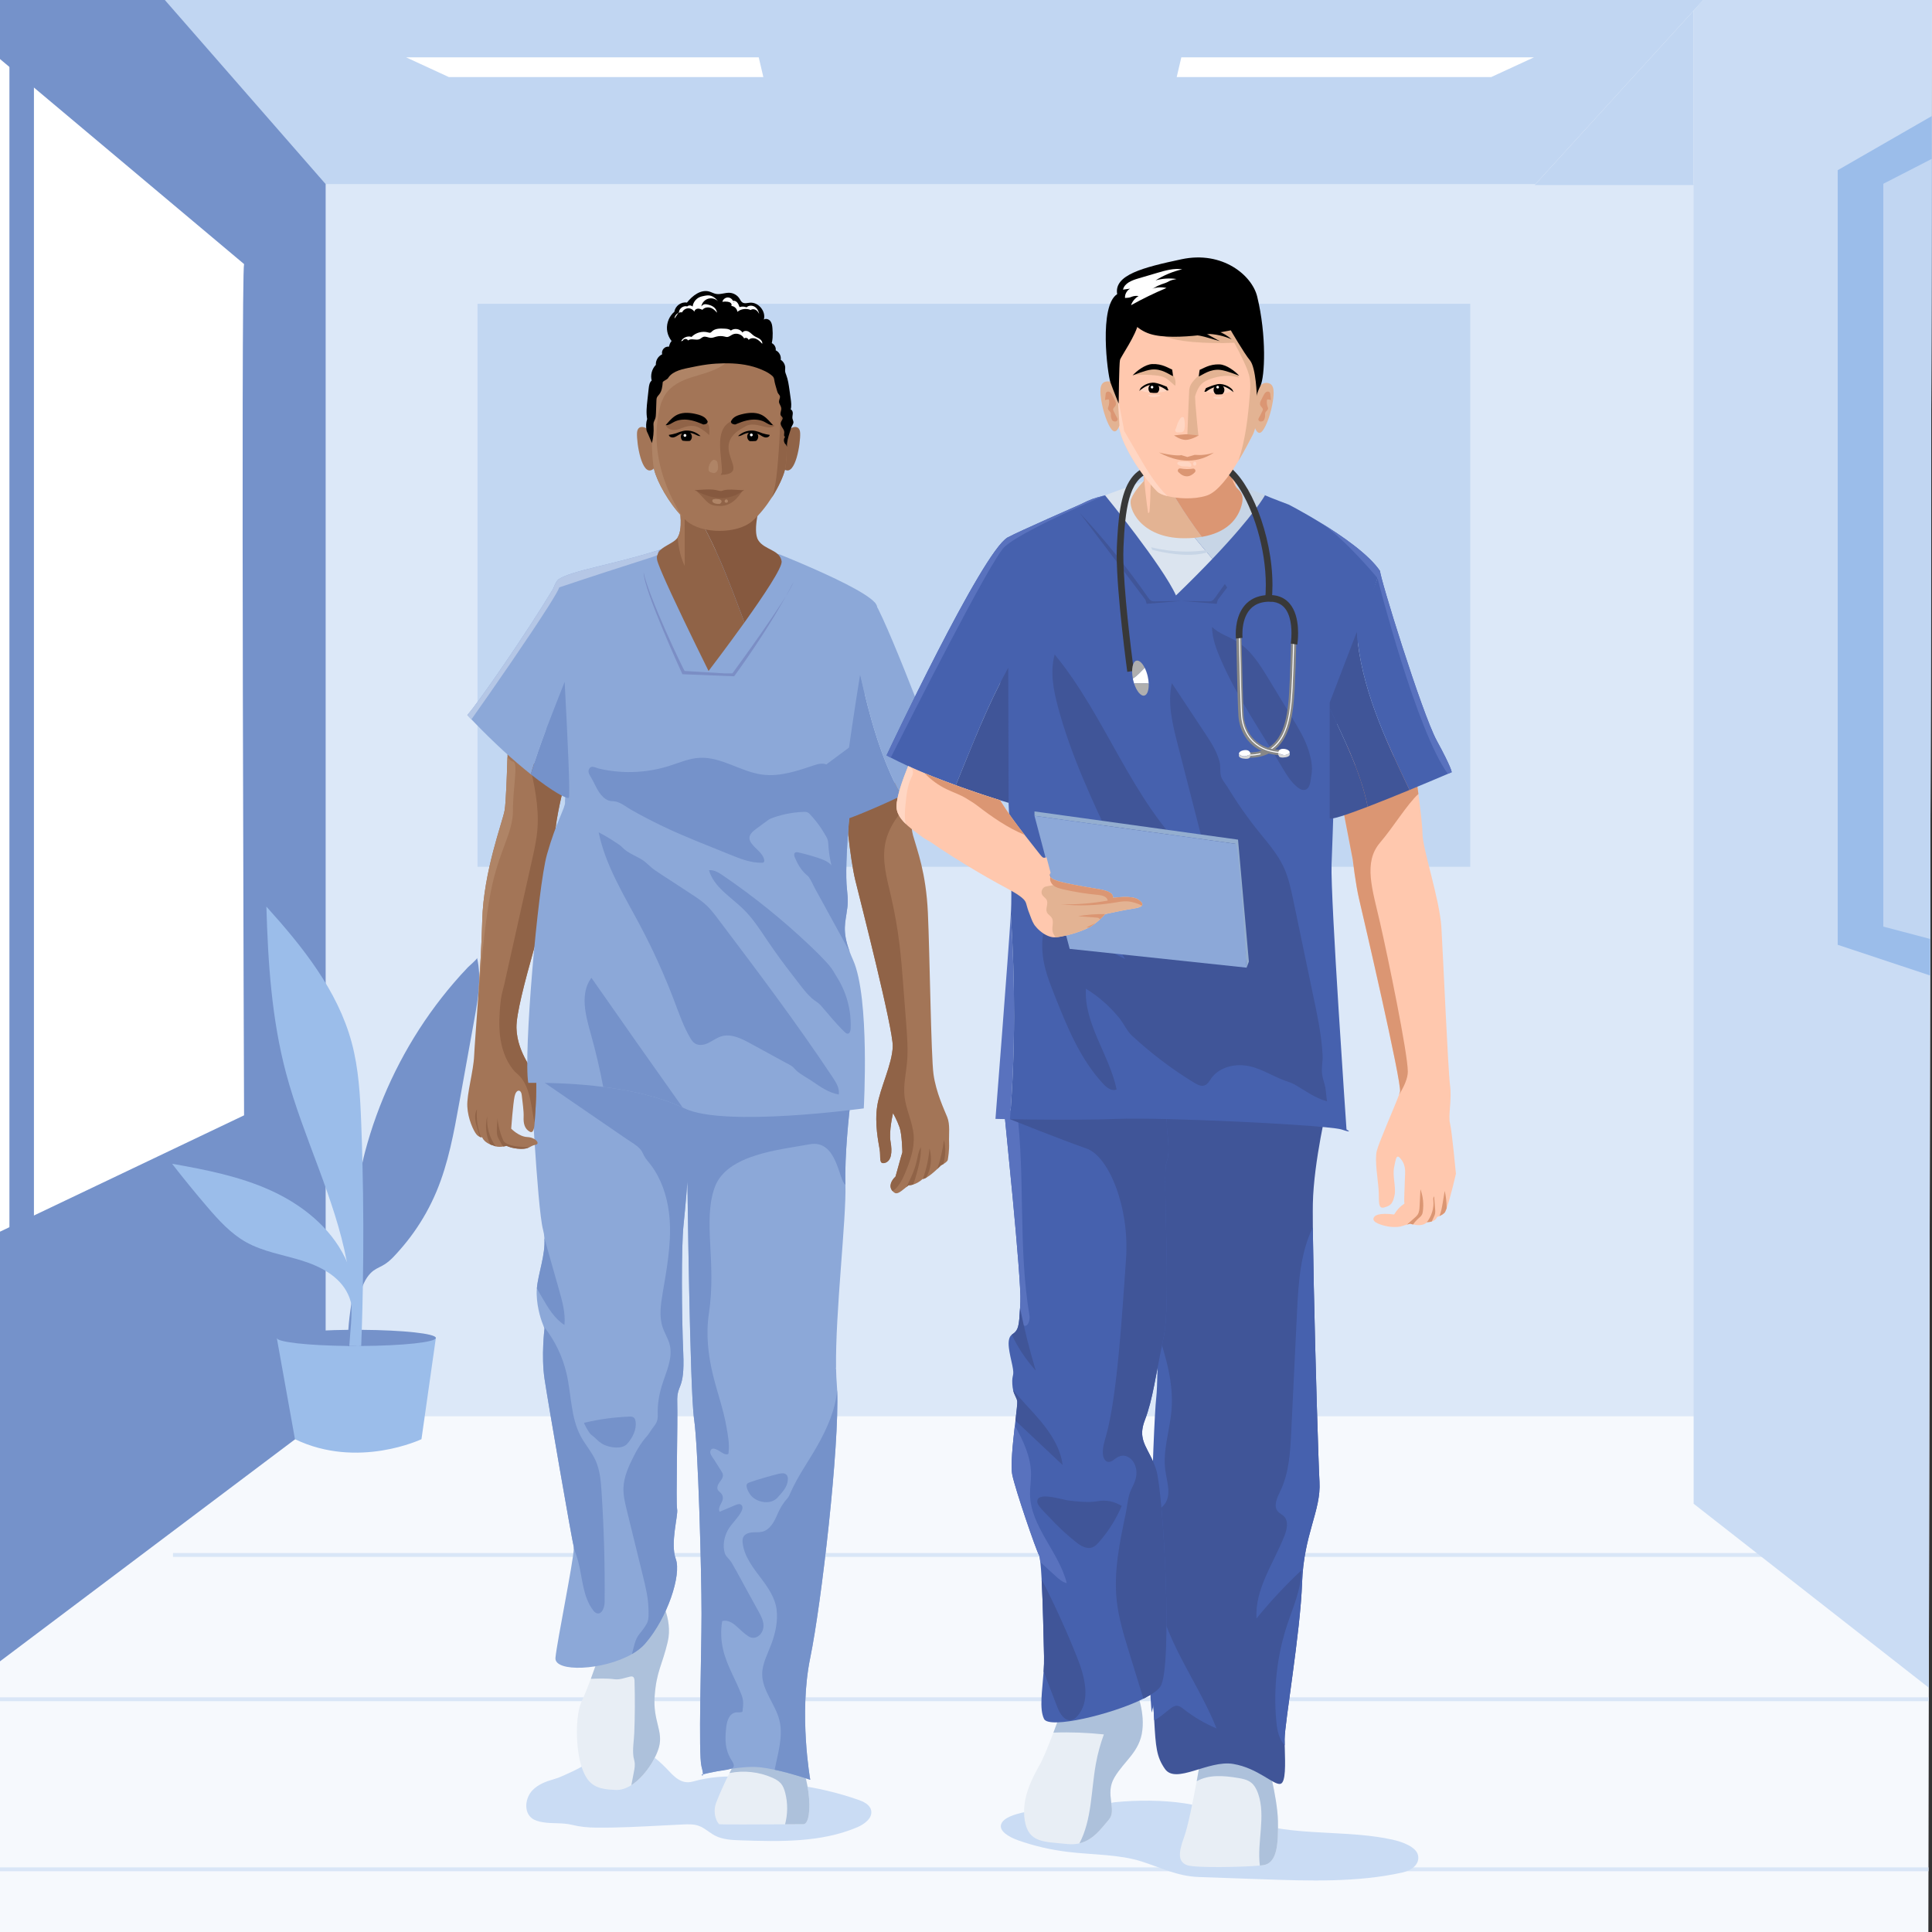 <?xml version="1.0" encoding="utf-8"?>
<!-- Generator: Adobe Illustrator 27.5.0, SVG Export Plug-In . SVG Version: 6.00 Build 0)  -->
<svg version="1.1" xmlns="http://www.w3.org/2000/svg" xmlns:xlink="http://www.w3.org/1999/xlink" x="0px" y="0px"
	 viewBox="0 0 500 500" style="enable-background:new 0 0 500 500;" xml:space="preserve">
<rect x="0" y="0" width="500" height="500" fill="#333333" stroke="none"/>
<g id="BACKGROUND">
	<g>
		<defs>
			<polygon id="SVGID_1_" points="499.059,500 -0.941,500 0,0 500,0 			"/>
		</defs>
		<clipPath id="SVGID_00000129192556806119505360000002693465186566761655_">
			<use xlink:href="#SVGID_1_"  style="overflow:visible;"/>
		</clipPath>
		<g style="clip-path:url(#SVGID_00000129192556806119505360000002693465186566761655_);">
			<polygon style="fill:#F6F9FD;" points="499.059,500 -0.941,500 0,0 500,0 			"/>
			<line style="fill:none;stroke:#D9E6F7;stroke-miterlimit:10;" x1="44.77" y1="402.423" x2="473.802" y2="402.423"/>
			<line style="fill:none;stroke:#D9E6F7;stroke-miterlimit:10;" x1="-40.426" y1="439.773" x2="558.844" y2="439.773"/>
			<line style="fill:none;stroke:#D9E6F7;stroke-miterlimit:10;" x1="-34.596" y1="483.78" x2="564.674" y2="483.78"/>
		</g>
		<g style="clip-path:url(#SVGID_00000129192556806119505360000002693465186566761655_);">
			<polygon style="fill:#C1D6F2;" points="84.278,47.894 -60.347,-117.923 -60.347,-134.568 541.38,-134.568 541.38,-110.307 
				397.156,47.894 			"/>
			<polygon style="fill:#FFFFFF;" points="304.53,19.95 385.913,19.95 396.988,14.838 305.727,14.838 			"/>
			<rect x="83.903" y="47.644" style="fill:#DCE8F8;" width="414.088" height="318.887"/>
			<rect x="123.577" y="78.607" style="fill:#C2D7F2;" width="256.923" height="145.716"/>
			<path style="fill:#7592CA;" d="M511.86,182.544c-0.375,0-0.75,0-1.124,0"/>
			<polygon style="fill:#7592CA;" points="84.278,366.531 -58.94,474.304 -60.347,-117.923 84.278,47.644 			"/>
			<polygon style="fill:#CADCF4;" points="438.311,389.165 578.346,498.706 578.346,-157.945 438.311,2.751 			"/>
			<polygon style="fill:#C1D6F2;" points="397.156,47.894 438.311,47.894 438.311,2.751 			"/>
			<polygon style="fill:#FFFFFF;" points="192.178,-11.722 91.481,-11.722 77.777,-24.374 190.697,-24.374 			"/>
			<polygon style="fill:#FFFFFF;" points="197.556,19.95 116.173,19.95 105.098,14.838 196.359,14.838 			"/>
			<polygon style="fill:#FFFFFF;" points="310.076,-11.722 410.773,-11.722 424.478,-24.374 311.557,-24.374 			"/>
			<path style="fill:#FFFFFF;" d="M63.165,68.34c-0.843,2.538,0,220.306,0,220.306l-95.306,45.43V-11.722L63.165,68.34z"/>
			<polygon style="fill:#9BBDEA;" points="475.594,44.047 475.594,244.509 594.515,284.02 594.515,-24.374 			"/>
			<polygon style="fill:#C1D6F2;" points="487.401,47.565 487.401,239.804 594.515,268.034 594.515,-7.505 			"/>
			<rect x="2.439" y="2.751" style="fill:#7592CA;" width="6.343" height="339.93"/>
			<g>
				<path style="fill:#9BBDEA;" d="M71.632,346.252l4.705,26.207c16.272,7.842,32.739,0,32.739,0l3.725-26.207H71.632z"/>
				<path style="fill:#7592CA;" d="M112.801,346.252c0,1.114-8.54,2.023-19.322,2.086c-0.18,0.008-0.368,0.008-0.549,0.008h-1.333
					c-0.4,0-0.8-0.008-1.2-0.008H90.06c-10.359-0.118-18.428-1.004-18.428-2.086c0-1.09,8.116-1.984,18.514-2.094h0.572
					c0.337-0.008,0.682-0.008,1.027-0.008h1.435c0.149,0,0.298,0,0.447,0.008C104.34,344.229,112.801,345.139,112.801,346.252z"/>
				<g>
					<path style="fill:#7592CA;" d="M122.76,263.804c-1.294,7.175-2.596,14.358-3.89,21.533c-1.411,7.81-2.839,15.691-5.905,23.008
						c-0.808,1.929-1.725,3.811-2.745,5.63c-1.898,3.38-4.14,6.548-6.705,9.457c-1.176,1.333-2.376,2.729-3.874,3.717
						c-0.949,0.635-2.054,1.004-2.972,1.678c-1.247,0.918-2.125,2.321-2.76,3.866c-0.62,1.498-1.004,3.145-1.302,4.595
						c-0.047,0.235-0.094,0.455-0.133,0.674c-0.306,1.584-0.502,3.192-0.635,4.799c-0.031,0.463-0.063,0.925-0.094,1.388
						c-0.078,1.396-0.118,2.799-0.149,4.195c-0.4,0-0.8-0.008-1.2-0.008H90.06c-0.039-1.38-0.008-2.776,0.086-4.18
						c0.141-2.235,0.431-4.485,0.784-6.736c0.008-0.047,0.008-0.086,0.016-0.133c0.251-1.6,0.525-3.199,0.792-4.791
						c0.408-2.345,0.792-4.689,1.074-7.01c0.753-6.336,0.667-12.735,0.494-19.103c-0.055-1.96,0.133-3.662,0.494-5.45
						c0.18-0.894,0.4-1.804,0.659-2.784c1.694-6.422,3.984-12.696,6.799-18.718c2.823-6.015,6.179-11.786,10.029-17.197
						c1.929-2.713,3.976-5.332,6.14-7.85c1.2-1.404,2.439-2.768,3.717-4.101c0.235-0.251,2.329-2.039,2.329-2.36
						C124.657,253.132,123.709,258.558,122.76,263.804z"/>
					<path style="fill:#9BBDEA;" d="M93.91,332.694c-0.063,3.819-0.157,7.646-0.282,11.465c-0.047,1.396-0.094,2.784-0.149,4.18
						c-0.18,0.008-0.368,0.008-0.549,0.008h-1.333c-0.4,0-0.8-0.008-1.2-0.008l0.322-4.18l0.125-1.56
						c0.118-1.702,0.149-3.396,0.11-5.074c0-0.078,0-0.157-0.008-0.235c-0.094-3.646-0.525-7.246-1.2-10.814
						c-3.09-16.444-11.316-32.269-15.699-48.689c-3.748-14.029-4.689-28.646-5.105-43.161C78.297,245,87.37,256.3,91.009,269.787
						c1.843,6.814,2.211,13.927,2.478,20.977c0.126,3.388,0.235,6.783,0.314,10.171C94.059,311.521,94.098,322.107,93.91,332.694z"
						/>
					<path style="fill:#9BBDEA;" d="M93.267,346.425l-0.337,1.921h-0.682c-0.031-1.404-0.118-2.799-0.259-4.195
						c-0.039-0.463-0.086-0.925-0.149-1.388c-0.102-0.925-0.235-1.851-0.384-2.776c-0.133-0.823-0.29-1.655-0.502-2.462
						c-0.008-0.039-0.016-0.071-0.023-0.102c-0.227-0.878-0.518-1.741-0.91-2.564c-2.18-4.58-7.12-7.144-11.966-8.642
						c-4.838-1.498-9.975-2.282-14.39-4.76c-3.968-2.227-7.089-5.685-10.053-9.143c-3.113-3.639-6.14-7.348-9.081-11.135
						c8.704,1.545,17.471,3.246,25.517,6.901c8.046,3.654,15.401,9.481,19.259,17.432c0.157,0.321,0.306,0.643,0.439,0.965
						c0.863,1.937,1.514,3.96,1.992,6.022c0.384,1.576,0.666,3.176,0.87,4.791c0.306,2.274,0.478,4.572,0.572,6.862
						C93.22,344.911,93.243,345.672,93.267,346.425z"/>
				</g>
			</g>
		</g>
	</g>
</g>
<g id="OBJECTS">
	<g>
		<path style="fill:#CADCF4;" d="M306.558,466.699c7.592,1.154,14.159,4.39,21.578,5.984c10.38,2.231,21.825,1.131,32.184,3.405
			c2.677,0.587,6.086,1.867,6.638,3.945c0.559,2.106-1.191,3.941-4.1,4.586c-11.551,2.56-24,2.16-36.129,1.733
			c-5.505-0.194-11.012-0.374-16.516-0.581c-5.513-0.207-9.834-2.446-14.746-4.016c-5.858-1.872-12.607-1.712-18.979-2.472
			c-4.51-0.538-8.896-1.553-12.955-2.998c-2.441-0.869-5.105-2.425-4.412-4.246c1.194-3.127,10.629-3.746,14.537-4.208
			c2.84-0.336,5.705-0.574,8.58-0.713c1.312-0.063,2.678-0.026,3.96-0.247c0.831-0.144,1.59-0.385,2.447-0.47
			C294.309,465.837,300.969,465.85,306.558,466.699z"/>
		<path style="fill:#CADCF4;" d="M204.36,461.765c-2.292-0.204-4.609-0.232-6.875-0.56c-1.765-0.255-3.307-1.138-5.106-1.297
			c-4.425-0.393-8.743-0.05-13.02,1.142c-3.164,0.882-4.997-1.414-6.98-3.472c-2.431-2.523-5.738-5.185-9.311-5.622
			c-2.036-0.249-3.924,0.142-5.77,1.02c-2.153,1.025-4.061,2.467-6.042,3.777c-1.767,1.169-3.578,1.898-5.474,2.783
			c-0.859,0.401-1.622,0.691-2.547,0.95c-1.973,0.551-3.969,1.324-5.421,2.825c-1.919,1.982-2.331,5.673-0.1,7.296
			c0.777,0.566,1.743,0.799,2.69,0.97c2.482,0.449,5.111,0.075,7.539,0.672c2.188,0.539,4.173,0.72,6.448,0.74
			c5.844,0.05,11.683-0.275,17.517-0.578c1.62-0.084,3.24-0.167,4.86-0.24c1.387-0.062,2.817-0.109,4.12,0.368
			c1.505,0.551,2.683,1.741,4.101,2.489c2.038,1.074,4.431,1.172,6.733,1.248c10.193,0.333,20.763,0.599,30.148-3.391
			c1.916-0.815,4.079-2.451,3.556-4.466c-0.374-1.442-1.953-2.165-3.361-2.655c-5.285-1.838-10.759-3.127-16.308-3.848
			C205.294,461.856,204.828,461.807,204.36,461.765z"/>
		<g>
			<g>
				<path d="M175.191,89.497c-1.46-0.906-2.446-2.534-2.573-4.247c-0.127-1.713,0.608-3.469,1.918-4.58
					c0.19-1.484,1.772-2.634,3.243-2.358c1.421-1.798,3.604-3.488,5.806-2.852c0.563,0.163,1.081,0.471,1.655,0.59
					c1.196,0.249,2.418-0.356,3.637-0.27c0.996,0.07,1.945,0.632,2.486,1.471c0.234,0.362,0.41,0.789,0.772,1.023
					c0.553,0.359,1.276,0.126,1.934,0.067c2.214-0.198,4.223,2.237,3.609,4.373c0.532-0.384,1.331-0.1,1.718,0.429
					c0.387,0.529,0.466,1.216,0.515,1.87c0.119,1.585,0.126,3.228-0.472,4.7c-0.598,1.472-1.929,2.743-3.515,2.84L175.191,89.497z"
					/>
				<path style="fill:#A37557;" d="M169.291,113.103c-1.104-2.534-4.297-3.798-4.433-1.07c-0.136,2.729,1.226,11.132,3.951,9.524
					C171.534,119.95,169.291,113.103,169.291,113.103z"/>
				<path style="fill:#906347;" d="M202.647,113.103c1.104-2.534,4.297-3.798,4.433-1.07c0.136,2.729-1.226,11.132-3.951,9.524
					C200.404,119.95,202.647,113.103,202.647,113.103z"/>
				<g>
					<path style="fill:#E8EEF5;" d="M207.924,472.1c-0.368,0-2.242,0.014-4.75,0.029c-6.321,0.036-16.65,0.086-16.996-0.029
						c-0.483-0.166-1.932-2.739-0.807-5.637c0.699-1.802,2.083-5.024,3.417-7.597c0.814-1.579,1.607-2.905,2.22-3.518l13.104-1.975
						l2.198-0.332c0,0,0.267,0.699,0.649,1.809c0.721,2.112,1.831,5.716,2.256,8.909C209.855,468.625,209.214,472.1,207.924,472.1z"
						/>
					<path style="fill:#ADC1DB;" d="M207.924,472.1c-0.368,0-2.242,0.014-4.75,0.029c0.706-2.653,0.728-5.493,0.036-8.152
						c-0.223-0.865-0.533-1.737-1.117-2.422c-0.584-0.678-1.398-1.117-2.22-1.485c-3.453-1.528-7.388-1.946-11.086-1.204
						c0.814-1.579,1.607-2.905,2.22-3.518l13.104-1.975c0.267,0.115,0.541,0.231,0.807,0.36c0.699,0.332,1.384,0.699,2.04,1.117
						c0.721,2.112,1.831,5.716,2.256,8.909C209.855,468.625,209.214,472.1,207.924,472.1z"/>
					<path style="fill:#E8EEF5;" d="M169.426,438.914c-0.483,6.444,2.249,9.024,1.124,13.212c-0.822,3.063-3.712,7.669-7.158,9.868
						c-1.269,0.807-2.616,1.29-3.957,1.247c-4.995-0.166-7.251-1.132-8.859-5.802c-1.615-4.671-1.773-13.529,0-17.234
						c0.742-1.55,1.593-3.719,2.335-5.723c1.038-2.782,1.852-5.233,1.852-5.233l15.627-16.427c0,0,3.863,5.961,2.415,12.08
						C171.358,431.022,169.909,432.47,169.426,438.914z"/>
					<path style="fill:#ADC1DB;" d="M169.426,438.914c-0.483,6.444,2.249,9.024,1.124,13.212c-0.822,3.063-3.712,7.669-7.158,9.868
						c0.231-1.117,0.469-2.443,0.512-2.652c0.18-0.952,0.432-1.961,0.375-2.934c-0.029-0.584-0.238-1.132-0.332-1.708
						c-0.303-1.989,0.13-4.231,0.202-6.235c0.173-4.469,0.195-8.945,0.065-13.414c-0.007-0.432-0.079-0.959-0.476-1.132
						c-0.209-0.094-0.461-0.058-0.685-0.007c-1.305,0.288-2.652,0.858-4.007,0.678c-2.025-0.267-4.08-0.18-6.134-0.108
						c1.038-2.782,1.852-5.233,1.852-5.233l15.627-16.427c0,0,3.863,5.961,2.415,12.08
						C171.358,431.022,169.909,432.47,169.426,438.914z"/>
					<path style="fill:#8CA8D8;" d="M220.205,284.299c-0.49,4.115-1.65,14.682-1.409,22.311c0.266,8.746-2.654,33.316-2.423,47.474
						c0.009,0.103,0.009,0.206,0.009,0.309c0.026,1.375,0.086,2.638,0.18,3.78c0.043,0.481,0.069,1.005,0.094,1.572
						c0.61,14.536-4.072,55.232-6.967,69.287c-3.007,14.605,0,31.572,0,31.572s-4.545-1.607-9.201-2.594
						c-1.246-0.275-2.509-0.49-3.686-0.627c-2.277-0.266-5.223,0.009-7.921,0.43c-3.153,0.481-5.962,1.16-6.95,1.409
						c0.017-0.292-0.069-0.893-0.378-2.053c-0.859-3.222,0-28.565,0-39.519s-0.859-43.385-1.933-50.473
						c-1.074-7.088-1.718-61.426-1.718-61.426s-0.43,5.799-1.014,11.383c-0.584,5.584-0.49,23.196-0.06,33.076
						c0.429,9.88-1.718,7.732-1.555,12.672c0.163,4.94-0.378,26.203-0.034,27.706c0.335,1.503-1.847,8.806-0.344,12.887
						c1.503,4.081-2.148,15.249-7.947,21.907c-0.885,1.014-2.053,1.916-3.393,2.689c-7.431,4.287-20.163,4.785-19.802,0.962
						c0.404-4.253,4.63-24.734,4.751-28.325c0.009-0.215,0-0.369-0.026-0.455c-0.43-1.503-6.658-37.371-7.552-43.385
						c-0.893-6.014,0-13.101,0-13.101s-0.095-0.18-0.232-0.524c-0.516-1.22-1.692-4.424-1.804-8.282
						c-0.017-0.49,0.009-0.988,0.052-1.504c0.344-3.978,2.242-8.608,1.95-13.007c-0.043-0.756-0.163-1.503-0.361-2.242
						c-1.503-5.584-3.29-41.916-3.29-41.916l28.119,2.113l54.837,4.132l0.232,0.017
						C220.429,282.555,220.343,283.199,220.205,284.299z"/>
					<g>
						<path style="fill:#7592CA;" d="M185.783,448.234c0.058-0.358,0.06-0.726-0.029-1.078l-0.004-0.248
							c-0.044,0.096-0.083,0.194-0.122,0.292C185.674,447.552,185.727,447.895,185.783,448.234z"/>
						<path style="fill:#7592CA;" d="M220.205,284.299c0-0.636,0-1.22-0.009-1.761c-0.009-1.967-0.026-3.222-0.026-3.222
							l-54.811-0.911l-27.715-0.455c5.526,3.791,11.051,7.582,16.577,11.373c2.653,1.82,5.306,3.641,7.96,5.461
							c1.164,0.798,2.517,1.527,3.483,2.581c0.481,0.525,0.708,1.134,1.029,1.754c0.459,0.887,1.153,1.588,1.751,2.378
							c2.67,3.53,4.113,7.874,4.674,12.23c0.09,0.703,0.158,1.408,0.203,2.115c0.405,6.327-0.787,12.632-1.837,18.884
							c-0.49,2.915-0.94,5.972,0.004,8.773c0.511,1.516,1.412,2.888,1.813,4.436c0.933,3.611-0.988,7.254-2.063,10.825
							c-0.697,2.316-1.093,4.797-1.014,7.22c0.048,1.464-0.18,2.147-1.066,3.261c-0.231,0.29-0.442,0.586-0.643,0.898
							c-0.37,0.574-0.714,1.12-1.171,1.634c-1.369,1.541-2.381,3.198-3.306,5.038c-1.311,2.606-2.589,5.338-2.688,8.253
							c-0.066,1.948,0.401,3.871,0.865,5.764c1.393,5.686,2.787,11.372,4.181,17.058c0.669,2.731,1.338,5.498,1.429,8.321
							c0.037,1.164,0.157,2.803-0.387,3.871c-0.472,0.926-1.254,1.939-1.915,2.741c-1.235,1.498-1.459,3.422-1.968,5.251
							c1.34-0.773,2.509-1.675,3.393-2.689c5.799-6.658,9.45-17.827,7.947-21.907c-1.503-4.081,0.679-11.383,0.344-12.887
							c-0.344-1.503,0.198-22.766,0.034-27.706c-0.163-4.94,1.985-2.792,1.555-12.672c-0.43-9.88-0.524-27.491,0.06-33.076
							c0.584-5.584,1.014-11.383,1.014-11.383s0.644,54.339,1.718,61.426c1.074,7.088,1.933,39.519,1.933,50.473
							s-0.859,36.297,0,39.519c0.309,1.159,0.395,1.76,0.378,2.053c0.01-0.178,3.005-0.69,3.241-0.738
							c1.251-0.258,2.673-0.303,3.88-0.707c0.318-0.106,0.656-0.19,0.801-0.528c0.271-0.631-0.452-1.55-0.742-2.051
							c-1.487-2.569-1.482-4.924-1.2-7.847c0.157-1.629,0.603-3.83,2.518-4.177c0.393-0.071,1.487,0.115,1.733-0.24
							c0.057-0.083,0.024-0.464,0.047-0.584c0.052-0.278,0.073-0.57,0.094-0.852c0.068-0.917,0.002-1.785-0.319-2.651
							c-1.504-4.054-3.844-7.679-4.84-11.912c-0.568-2.419-0.658-4.952-0.238-7.402c1.394-0.385,2.702,0.445,3.693,1.345
							c0.991,0.9,1.924,1.829,3.054,2.574c1.949,1.284,4.008-0.641,3.94-2.819c-0.041-1.32-0.695-2.532-1.333-3.688
							c-0.876-1.589-1.753-3.177-2.629-4.766c-1.386-2.513-2.72-5.064-4.162-7.545c-0.23-0.396-0.47-0.757-0.778-1.097
							c-0.471-0.52-0.902-0.891-1.118-1.587c-0.605-1.955-0.145-4.345,0.869-6.079c0.975-1.668,2.52-2.959,3.419-4.669
							c0.301-0.573,0.474-1.391-0.047-1.776c-0.42-0.31-1.01-0.116-1.491,0.088c-1.362,0.578-2.724,1.156-4.085,1.733
							c-0.635-1.416,1.047-2.398,0.823-3.821c-0.13-0.827-0.605-1.093-1.129-1.629c-0.54-0.551-0.215-1.484,0.234-2.11
							c0.45-0.626,1.031-1.29,0.92-2.053c-0.05-0.345-0.241-0.651-0.427-0.946c-0.611-0.966-1.221-1.932-1.831-2.898
							c-0.396-0.626-1.319-1.633-0.924-2.436c0.366-0.743,1.173-0.406,1.756-0.131c0.676,0.318,1.439,1.045,2.192,1.145
							c0.301,0.04,0.401,0.069,0.628-0.134c0.131-0.117,0.065-0.443,0.084-0.58c0.267-1.976-0.221-4.413-0.553-6.35
							c-0.767-4.482-2.332-8.785-3.425-13.189c-1.322-5.326-1.941-10.787-1.114-16.246c1.993-13.213-1.615-23.84,1.478-32.543
							c3.093-8.694,17.259-9.794,24.519-11.177c7.251-1.383,7.543,9.433,9.33,10.464
							C218.556,298.981,219.716,288.414,220.205,284.299z"/>
					</g>
					<path style="fill:#A37557;" d="M143.776,214.388c-0.6,5.169,0.685,4.655-0.447,11.823c-0.543,3.437-2.837,11.195-5.055,19.086
						c-2.389,8.491-4.693,17.135-4.617,20.695c0.086,3.665,1.485,6.682,2.799,8.977c0.267,0.476,0.533,0.914,0.79,1.323
						c0.371,0.628,0.714,1.19,0.98,1.666c0.114,0.219,0.219,0.409,0.295,0.59c0.124,0.276,0.2,0.524,0.219,0.733
						c0.009,0.257,0.028,0.581,0.038,0.952c0.057,2.361-0.143,6.692-0.286,8.148c-0.048,0.562-0.067,1.352-0.124,2.104
						c-0.038,0.628-0.105,1.238-0.238,1.704c-0.181,0.628-0.476,0.98-0.999,0.704c-1.38-0.724-1.694-2.18-1.618-3.817
						c0.076-1.647-0.314-3.922-0.476-5.597c-0.171-1.694-1.456-1.618-1.856,0.238c-0.409,1.847-0.885,8.377-0.885,8.377
						s2.008,2.085,4.16,2.17c0.733,0.029,1.38,0.238,1.847,0.523c0.904,0.543,1.171,1.333,0.266,1.485
						c-0.057,0.009-0.114,0.029-0.171,0.038c-0.6,0.133-0.971,0.409-1.466,0.638c-0.505,0.219-1.123,0.409-2.227,0.371
						c-2.247-0.076-3.608-0.781-3.608-0.781s-0.305,0.095-0.762,0.162c-0.581,0.105-1.371,0.171-2.037-0.019
						c-0.162-0.038-0.314-0.095-0.457-0.171c-0.371-0.095-0.695-0.209-0.98-0.333c-1.742-0.723-2.056-1.837-2.056-1.837
						s-0.143,0.019-0.343-0.019c-0.076-0.029-0.171-0.057-0.276-0.095c-0.267-0.095-0.6-0.305-0.914-0.695
						c-0.723-0.885-2.17-3.941-2.332-7.158c-0.171-3.227,1.609-9.186,1.771-13.203c0.086-2.094,0.552-7.977,1.038-14.936
						c0.01-0.009,0.01-0.029,0-0.038c0.447-6.473,0.904-13.86,1.057-19.99c0.324-12.718,5.312-25.607,5.797-28.51
						c0.343-2.037,0.6-9.472,0.723-13.708c0.01-0.247,0.01-0.485,0.019-0.714c0.038-1.399,0.067-2.304,0.067-2.304l6.188,4.112
						l0.647,0.438l7.901,5.245c0,0-0.352,1.266-0.79,3.122c-0.543,2.342-1.237,5.607-1.58,8.482
						C143.776,214.369,143.776,214.378,143.776,214.388z"/>
					<path style="fill:#906347;" d="M143.324,226.206c-1.126,7.165-9.82,32.938-9.665,39.785c0.163,6.847,4.914,11.435,5.077,13.29
						c0.163,1.856-0.077,7.414-0.241,9.098c-0.051,0.567-0.069,1.349-0.129,2.105c-0.112-0.361-0.198-0.739-0.266-1.1
						c-0.739-3.797-0.988-7.998-3.591-10.868c-0.559-0.61-1.229-1.057-1.735-1.71c-0.516-0.653-0.971-1.349-1.366-2.079
						c-0.765-1.426-1.306-2.981-1.649-4.562c-0.593-2.715-0.627-5.524-0.438-8.299c0.069-1.074,0.172-2.148,0.309-3.222
						c0.172-1.357,0.576-2.56,0.876-3.9c2.388-10.722,4.785-21.435,7.182-32.156c0.593-2.637,1.177-5.284,1.392-7.973
						c0.464-5.799-0.816-11.572-2.096-17.242l0.61-0.292l8.548,5.687c0,0-1.77,6.443-2.363,11.615
						C143.178,219.556,144.458,219.041,143.324,226.206z"/>
					<path style="fill:#A37557;" d="M245.618,295.716c0.077,2.174-0.241,3.78-0.326,4.424c-0.043,0.387-0.679,0.833-1.168,1.134
						c-0.335,0.189-0.602,0.318-0.602,0.318s-0.378,0.404-0.945,0.936c0,0.009,0,0.009-0.008,0.009
						c-0.79,0.739-1.933,1.744-2.878,2.259c-0.318,0.172-0.61,0.292-0.859,0.327c-0.017,0-0.043,0.009-0.06,0.009
						c-0.911,0.833-1.804,1.237-2.474,1.435c-0.696,0.198-1.151,0.18-1.151,0.18c-0.198,0.163-0.387,0.318-0.567,0.455
						c-2.062,1.684-2.637,2.096-3.574,1.057c-0.017-0.017-0.034-0.034-0.051-0.06c-1.04-1.211-0.241-2.741,0.808-3.711
						c1.289-4.751,1.77-6.28,1.77-6.28s-0.077-4.588-0.722-6.443c-0.644-1.847-1.692-3.703-1.692-3.703s-1.134,4.751-0.644,7.406
						c0.481,2.663,0.241,5-1.452,5.481c-1.684,0.481-1.04-1.529-1.366-3.462c-0.318-1.933-1.34-6.684-0.627-11.28
						c0.704-4.588,3.926-10.868,4.012-15.464c0.077-4.588-8.213-36.967-9.665-42.844c-1.452-5.885-2.577-18.978-2.577-18.978
						s5.043-2.594,9.717-4.914c3.9-1.959,7.543-3.729,7.758-3.651c0,0-0.172,1.813-0.318,4.261c-0.043,0.79-0.086,1.641-0.12,2.526
						c-0.12,3.342-0.103,7.062,0.438,8.995c1.125,4.029,3.385,9.665,3.866,20.137c0.481,10.473,0.807,37.079,1.452,41.736
						c0.644,4.656,2.741,9.089,3.54,11.065C245.936,291.043,245.532,293.534,245.618,295.716z"/>
					<path style="fill:#906347;" d="M234.149,303.809c-0.713,1.675-1.684,3.514-3.144,4.45c-0.017-0.017-0.034-0.034-0.051-0.06
						c-1.04-1.211-0.241-2.741,0.808-3.711c1.289-4.751,1.77-6.28,1.77-6.28s-0.077-4.588-0.722-6.443
						c-0.644-1.847-1.692-3.703-1.692-3.703s-1.134,4.751-0.644,7.406c0.481,2.663,0.241,5-1.452,5.481
						c-1.684,0.481-1.04-1.529-1.366-3.462c-0.318-1.933-1.34-6.684-0.627-11.28c0.704-4.588,3.926-10.868,4.012-15.464
						c0.077-4.588-8.213-36.967-9.665-42.844c-1.452-5.885-2.577-18.978-2.577-18.978s5.043-2.594,9.717-4.914l7.44,0.61
						c-0.043,0.79-0.086,1.641-0.12,2.526c-3.024,3.179-5.773,6.658-6.684,10.894c-0.979,4.579,0.361,9.296,1.426,13.857
						c0.962,4.15,1.701,8.342,2.217,12.569c0.421,3.454,0.687,6.924,0.954,10.387c0.258,3.428,0.524,6.856,0.79,10.284
						c0.241,3.239,0.49,6.486,0.206,9.717c-0.266,2.964-0.971,5.919-0.661,8.874c0.369,3.436,2.105,6.632,2.371,10.086
						C236.709,297.254,235.489,300.63,234.149,303.809z"/>
					<path style="fill:#8CA8D8;" d="M220.805,248.514c4.35,9.833,2.741,38.334,2.741,38.334s-36.078,4.998-46.387,0
						c-0.171-0.076-0.324-0.152-0.486-0.219c-5.664-2.656-12.861-4.369-20.562-5.34c-6.311-0.809-12.965-1.114-19.391-1.047
						c-1.285-7.082,2.418-50.576,4.836-59.114c2.408-8.529,4.836-12.242,4.674-13.527c-0.171-1.295,1.447-4.35-3.551-14.631
						c-0.552-1.142-1.009-2.542-1.371-4.122c-2.009-8.815-1.123-23.341,0.666-31.994c0.371-1.828,0.79-3.389,1.238-4.579
						c0.447-1.247,0.923-2.085,1.409-2.399c3.398-2.228,13.736-3.684,25.864-7.511c0.524-0.171,1.057-0.343,1.59-0.514l19.077,0.999
						l10.395,0.552c0,0,4.227,1.666,9.224,3.884c7.101,3.141,15.783,7.396,16.164,9.576c0.638,3.703-2.104,16.107-3.865,27.054
						c-0.352,2.123-0.742,4.845-1.152,7.93c-1.666,12.803-3.503,31.68-2.722,38.305c0.105,0.895,0.162,1.694,0.171,2.418
						c0.01,1.038-0.048,1.923-0.143,2.722c-0.39,3.475-1.38,5.502,0.686,11.061C220.158,247.02,220.462,247.734,220.805,248.514z"/>
					<path style="fill:#7592CA;" d="M219.2,230.149c0.249,2.156,0.18,3.763,0.026,5.146c-2.225-5.086-4.287-10.292-4.785-15.799
						c-0.112-1.241-0.013-1.985-0.615-2.98c-0.415-0.686-0.799-1.385-1.244-2.053c-0.869-1.306-1.847-2.54-2.922-3.683
						c-0.182-0.194-0.372-0.389-0.609-0.508c-0.34-0.171-0.737-0.17-1.117-0.157c-3.078,0.106-6.136,0.764-8.985,1.934
						c-0.286-0.464,0.165-1.022,0.577-1.378c2.695-2.326,5.391-4.653,8.086-6.979c1.348-1.163,2.699-2.322,4.043-3.49
						c0.965-0.838,1.541-1.886,2.582-2.659c2.562-1.902,5.127-3.799,7.687-5.702C220.257,204.651,218.418,223.525,219.2,230.149z"/>
					<path style="fill:#8CA8D8;" d="M181.554,459.316c0,0,0.137-0.034,0.378-0.094C181.906,459.754,181.554,459.316,181.554,459.316
						z"/>
					<path style="fill:#7592CA;" d="M181.554,459.316c0,0,0.137-0.034,0.378-0.094C181.906,459.754,181.554,459.316,181.554,459.316
						z"/>
					<path style="fill:#86593F;" d="M196.232,139.801c-1.611-2.577,0.648-9.872,0.648-9.872l-19.183-1.121
						c6.771,10.077,10.816,21.181,14.963,32.283c4.905-6.855,9.872-14.263,9.625-15.83
						C201.801,142.201,197.843,142.378,196.232,139.801z"/>
					<path style="fill:#906347;" d="M192.662,161.094c-4.673,6.521-9.287,12.551-9.287,12.551s-5.67-11.417-9.613-19.931
						c-0.421-0.902-0.816-1.77-1.186-2.594c-1.357-3.007-2.337-5.344-2.509-6.186c-0.644-3.222,3.754-3.806,5.172-5.636
						c0.052-0.069,0.103-0.137,0.137-0.206c1.332-2.071,0.704-6.753,0.284-9.072c-0.146-0.825-0.266-1.349-0.266-1.349l1.143,0.069
						l0.369,0.026l0.791,0.043C184.466,138.886,188.513,149.986,192.662,161.094z"/>
					<path style="fill:#A37557;" d="M175.377,139.092c1.332-2.071,0.704-6.753,0.284-9.072c0.198-0.498,0.472-0.937,0.876-1.28
						c0.103-0.103,0.223-0.189,0.352-0.266l0.017,0.292l0.284,4.27c0.009,4.484,0.017,8.969,0.017,13.445
						C176.09,144.17,175.592,141.661,175.377,139.092z"/>
					<path style="fill:#8CA8D8;" d="M146.136,176.454c-1.609,4.141-3.275,8.253-4.826,12.394c-1.437,3.808-2.789,7.634-3.941,11.537
						c-4.15-3.294-9.395-7.968-15.364-14.212c-0.352-0.371-0.704-0.742-1.066-1.123c2.846-3.151,15.364-21.275,22.275-32.775
						c0.504-0.838,0.971-1.637,1.409-2.399c0,0,0.048,0.771,0.133,2.132C145.004,156.235,145.584,166.192,146.136,176.454z"/>
					<path style="fill:#7592CA;" d="M137.365,200.387c5.75,4.566,9.372,6.451,9.829,6.085c0.417-0.333-0.286-15.481-1.062-30.02
						C143.039,184.396,139.78,192.229,137.365,200.387z"/>
					<path style="fill:#7592CA;" d="M217.587,212.433c0.098,0.294,8.309-2.933,15.703-6.483
						c-5.364-9.681-8.276-20.705-10.684-31.402C220.065,190.102,217.295,210.102,217.587,212.433z"/>
					<path style="fill:#8CA8D8;" d="M226.387,155.919c-0.535,0.074-2.109,8.389-3.781,18.628
						c2.408,10.697,5.32,21.721,10.684,31.402c4.755-2.284,9.174-4.701,10.876-6.403
						C244.165,199.546,230.957,163.947,226.387,155.919z"/>
					<path style="fill:#A37557;" d="M203.169,121.481c-0.455,1.881-1.71,4.579-3.376,7.208c0,0,0,0-0.009,0.009
						c-1.478,2.311-3.265,4.57-5.095,6.16c-3.892,3.376-13.041,3.376-16.941,0c-0.387-0.335-0.765-0.696-1.143-1.082
						c-3.462-3.54-6.572-9.098-7.328-12.294c-0.85-3.54-0.559-14.012-0.559-14.012c0-4.364,1.057-8.265,2.861-11.486
						c3.273-5.894,9.021-9.519,15.266-9.519c8.591,0,15.026,5.524,16.349,16.667c0.172,1.392,0.258,2.878,0.258,4.45
						C203.453,107.58,204.011,117.941,203.169,121.481z"/>
					<path style="fill:#AF8466;" d="M171.265,104.173c0.538-2.312,2.422-4.109,4.52-5.219c2.099-1.11,4.439-1.656,6.701-2.377
						c2.262-0.721,4.538-1.671,6.178-3.388c-3.552,0.076-7.096,0.487-10.571,1.227c-1.383,0.294-2.774,0.648-4.003,1.347
						c-1.229,0.698-2.294,1.785-2.689,3.142L171.265,104.173z"/>
					<path style="fill:#AF8466;" d="M176.606,133.775c-3.462-3.54-6.572-9.098-7.328-12.294c-0.85-3.54-0.559-14.012-0.559-14.012
						c0-4.364,1.057-8.265,2.861-11.486c-0.103,1.486,0.962,3.265,0.851,4.691C167.499,111.816,170.291,123.878,176.606,133.775z"/>
					<path style="fill:#906347;" d="M203.169,121.481c-0.455,1.881-1.71,4.579-3.376,7.208c0.807-2.259,1.108-4.716,1.34-7.122
						c0.627-6.435,0.911-12.904,0.851-19.364c0.49,0.026,0.842,0.455,1.143,0.842c0.026,0.026,0.043,0.06,0.069,0.086
						c0.172,1.392,0.258,2.878,0.258,4.45C203.453,107.58,204.011,117.941,203.169,121.481z"/>
					<path style="fill:#906347;" d="M186.516,122.904c8.746-0.291-3.876-7.293,6.114-12.377c2.566-1.914,6.241,1.157,7.83-0.326
						c-3.018-2.822-7.611-2.571-11.256-1.162c-4.582,2.245-2.222,9.217-2.383,13.272L186.516,122.904z"/>
					<path style="fill:#906347;" d="M177.485,107.431c-2.05-0.121-4.194,0.96-5.081,2.812c0.461,0.927,1.706,1.168,2.72,0.961
						c1.014-0.207,1.943-0.737,2.962-0.921c0.968-0.175,1.959-0.069,2.831,0.392c0.494,0.261,0.967,0.562,1.414,0.898
						c0.223,0.168,0.44,0.345,0.649,0.53c0.081,0.072,0.566,0.431,0.556,0.53c0.061-0.59,0.069-1.185,0.023-1.776
						c-0.021-0.272-0.054-0.547-0.152-0.802c-0.215-0.559-0.718-0.94-1.26-1.156c-0.259-0.104-0.509-0.186-0.751-0.329
						c-0.5-0.295-1.082-0.415-1.632-0.585C179.005,107.748,178.293,107.479,177.485,107.431z"/>
				</g>
				<path d="M203.676,115.636c-0.068-1.263,0.315-2.501,0.693-3.708c0.078-0.248,0.156-0.496,0.233-0.745
					c0.096-0.306,0.192-0.614,0.339-0.898c0.163-0.316,0.392-0.622,0.399-0.977c0.007-0.333-0.185-0.636-0.249-0.963
					c-0.083-0.426,0.055-0.86,0.08-1.293c0.025-0.433-0.126-0.944-0.537-1.083c0.247-0.931,0.117-1.914-0.016-2.868
					c-0.097-0.7-0.194-1.4-0.292-2.1c-0.19-1.369-0.384-2.752-0.879-4.042c-0.106-0.275-0.226-0.549-0.26-0.842
					c-0.035-0.306,0.026-0.614,0.027-0.921c0.003-0.816-0.469-1.66-1.17-2.079c0.178-0.979-0.382-2.045-1.29-2.454
					c0.176-1.034-0.776-2.104-1.823-2.05c0.04-0.519-0.36-0.991-0.835-1.203c-0.475-0.212-1.013-0.221-1.533-0.227
					c-0.154-0.77-1.091-1.272-1.818-0.975c0.166-0.566-0.28-1.228-0.867-1.287c-0.261-0.026-0.533,0.049-0.782-0.032
					c-0.468-0.151-0.663-0.777-1.138-0.903c-0.309-0.082-0.624,0.079-0.94,0.131c-0.561,0.092-1.111-0.164-1.659-0.313
					c-0.548-0.149-1.209-0.193-1.552,0.26c-1.273-0.983-3.378-0.567-4.18,0.827c-0.211-0.501-0.855-0.709-1.382-0.575
					c-0.527,0.135-0.947,0.53-1.288,0.954c-0.722-0.645-2.043-0.368-2.445,0.512c-1.433-0.335-3.04,0.694-3.334,2.137
					c-0.472-0.233-1.067-0.004-1.415,0.39c-0.349,0.394-0.508,0.916-0.657,1.421c-1.081-0.172-2.017,0.914-1.739,1.973
					c-1.031,0.454-1.715,1.596-1.628,2.719c-1.026,1.049-1.45,2.649-1.079,4.068c-0.572,0.467-0.693,1.279-0.774,2.013
					c-0.113,1.027-0.226,2.055-0.339,3.082c-0.178,1.618-0.355,3.263-0.056,4.863c-0.317,0.903-0.331,1.913-0.179,2.85
					c0.058,0.357,0.289,0.732,0.43,1.064c0.327,0.769,0.653,1.538,0.98,2.308c0.344-1.277,0.505-2.919,0.425-4.239
					c-0.023-0.38-0.063-0.768,0.036-1.135c0.079-0.296,0.245-0.561,0.355-0.846c0.189-0.492,0.21-1.03,0.229-1.557
					c0.038-1.057,0.076-2.113,0.114-3.17c0.01-0.284,0.022-0.576,0.132-0.838c0.135-0.321,0.402-0.563,0.616-0.838
					c0.682-0.876,0.801-2.051,0.894-3.158c0.011-0.134,0.687-0.501,0.803-0.582c0.16-0.112,0.386-0.219,0.518-0.368
					c0.063-0.071,0.092-0.143,0.142-0.222c0.146-0.231,0.328-0.433,0.527-0.62c0.396-0.372,0.859-0.665,1.347-0.9
					c1.015-0.49,2.128-0.741,3.225-0.97c1.679-0.349,3.359-0.699,5.06-0.915c1.383-0.176,2.776-0.263,4.17-0.285
					c2.958-0.047,5.98,0.236,8.78,1.244c1.303,0.469,2.769,1.099,3.807,2.04c0.356,0.323,0.439,0.682,0.505,1.138
					c0.103,0.713,0.333,1.402,0.526,2.094c0.033,0.117,0.065,0.234,0.098,0.351c0.103,0.368,0.21,0.746,0.438,1.052
					c0.119,0.16,0.271,0.3,0.346,0.484c0.193,0.478-0.206,0.99-0.21,1.506c-0.005,0.635,0.583,1.148,0.619,1.782
					c0.036,0.626-0.465,1.302-0.126,1.83c0.122,0.189,0.336,0.315,0.417,0.524c0.169,0.433-0.312,0.83-0.439,1.278
					c-0.259,0.91,0.983,1.669,0.897,2.612c-0.037,0.414-0.175,1.053,0.24,1.059c-0.522,0.577-0.419,1.599,0.207,2.061
					L203.676,115.636z"/>
				<path style="fill:#906347;" d="M180.321,127.114c3.001,2.912,2.88,3.752,5.891,3.833c3.011,0.081,4.73-2.113,5.878-3.833
					C186.857,127.751,180.321,127.114,180.321,127.114z"/>
				<path style="fill:#86593F;" d="M179.644,126.762c4.099,2.233,8.576,3.402,13.018,0c-0.393,0.349-3.967-0.437-5.638,0.21
					c-0.565,0.219-1.036,0.003-1.622-0.126C183.237,126.369,179.88,127.031,179.644,126.762z"/>
				<g>
					<g>
						<path d="M179.059,113.035c0,0.428-0.187,0.805-0.498,1.06c-0.156,0.02-0.312,0.031-0.467,0.041
							c-0.384,0.02-0.758,0-1.132-0.051c-0.104-0.01-0.208-0.02-0.322-0.041c-0.27-0.255-0.436-0.611-0.436-1.009
							c0-0.774,0.633-1.406,1.422-1.406C178.426,111.629,179.059,112.261,179.059,113.035z"/>
						<path d="M196.232,112.998c0,0.459-0.218,0.856-0.561,1.121c-0.01,0-0.01,0-0.01,0c-0.104,0.01-0.208,0.02-0.311,0.031
							c-0.457,0.041-0.903,0.041-1.35,0.01c-0.374-0.245-0.623-0.673-0.623-1.162c0-0.774,0.633-1.406,1.433-1.406
							C195.599,111.591,196.232,112.223,196.232,112.998z"/>
					</g>
					<path d="M177.569,111.421c-0.998,0.029-2.524,0.692-2.524,0.692c-0.635,0.2-1.289,0.348-1.951,0.443
						c0.062,0.499,0.723,0.748,1.243,0.639c0.52-0.108,0.945-0.447,1.405-0.699c1.191-0.651,2.723-0.71,3.965-0.152
						c0.513,0.23,1.025,0.567,1.589,0.507C180.338,111.913,178.949,111.38,177.569,111.421z"/>
					<path d="M194.738,111.421c0.998,0.029,2.524,0.692,2.524,0.692c0.635,0.2,1.289,0.348,1.951,0.443
						c-0.062,0.499-0.723,0.748-1.243,0.639c-0.52-0.108-0.945-0.447-1.406-0.699c-1.191-0.651-2.723-0.71-3.965-0.152
						c-0.513,0.23-1.024,0.567-1.589,0.507C191.969,111.913,193.358,111.38,194.738,111.421z"/>
					<path d="M182.275,107.996c0.257,0.185,0.479,0.412,0.638,0.668c0.066,0.106,0.137,0.219,0.195,0.327
						c0.066,0.125,0.019,0.303-0.045,0.416c-0.11,0.196-0.327,0.314-0.56,0.379c-0.119,0.033-0.244,0.055-0.37,0.066
						c-0.18,0.016-0.378-0.101-0.531-0.173c-0.178-0.084-0.354-0.131-0.537-0.206c-0.884-0.363-1.81-0.658-2.766-0.798
						c-1.299-0.191-2.672-0.081-3.786,0.48c-0.725,0.365-1.404,0.93-2.256,0.884c0.161-0.181,0.322-0.362,0.482-0.543
						c0.754-0.849,1.542-1.723,2.641-2.208c1.513-0.669,3.372-0.491,5.045-0.058C181.081,107.399,181.741,107.613,182.275,107.996z"
						/>
					<path d="M190.031,107.996c-0.257,0.185-0.479,0.412-0.638,0.668c-0.066,0.106-0.137,0.219-0.195,0.327
						c-0.066,0.125-0.019,0.303,0.045,0.416c0.11,0.196,0.328,0.314,0.56,0.379c0.119,0.033,0.244,0.055,0.37,0.066
						c0.18,0.016,0.378-0.101,0.531-0.173c0.178-0.084,0.354-0.131,0.537-0.206c0.884-0.363,1.81-0.658,2.766-0.798
						c1.299-0.191,2.672-0.081,3.786,0.48c0.725,0.365,1.405,0.93,2.256,0.884c-0.161-0.181-0.321-0.362-0.482-0.543
						c-0.754-0.849-1.542-1.723-2.641-2.208c-1.513-0.669-3.372-0.491-5.045-0.058C191.226,107.399,190.566,107.613,190.031,107.996
						z"/>
					<path style="fill:#FFFFFF;" d="M177.632,112.684c0,0.201-0.163,0.364-0.364,0.364c-0.201,0-0.364-0.163-0.364-0.364
						c0-0.201,0.163-0.364,0.364-0.364C177.468,112.32,177.632,112.483,177.632,112.684z"/>
					<path style="fill:#FFFFFF;" d="M194.809,112.557c0,0.201-0.163,0.364-0.364,0.364c-0.201,0-0.364-0.163-0.364-0.364
						c0-0.201,0.163-0.364,0.364-0.364C194.646,112.193,194.809,112.356,194.809,112.557z"/>
				</g>
				<path style="fill:#AF8466;" d="M183.388,121.584c-0.039-0.29-0.02-0.585,0.046-0.869c0.084-0.359,0.242-0.699,0.45-1.003
					c0.17-0.249,0.397-0.565,0.693-0.672c0.268-0.097,0.598,0.038,0.815,0.199c0.302,0.225,0.307,0.588,0.361,0.923
					c0.07,0.434,0.124,0.891,0.014,1.324c-0.11,0.433-0.429,0.843-0.869,0.922c-0.228,0.041-0.457-0.011-0.671-0.089
					c-0.226-0.082-0.568-0.159-0.71-0.356C183.438,121.854,183.406,121.718,183.388,121.584z"/>
				<path style="fill:#AF8466;" d="M186.719,129.625c0.115,0.344-0.235,0.77-0.577,0.797c-0.504,0.038-1.99-0.13-1.778-0.96
					c0.036-0.141,0.153-0.208,0.285-0.245c0.419-0.117,0.915-0.084,1.333-0.028C186.281,129.228,186.623,129.339,186.719,129.625z"
					/>
				<path style="fill:#AF8466;" d="M188.202,129.319c0.176,0.128,0.235,0.464,0.119,0.652c-0.098,0.16-0.437,0.143-0.586,0.081
					c-0.275-0.115-0.248-0.511-0.058-0.689C187.816,129.233,188.048,129.206,188.202,129.319z"/>
				<path style="fill:#7B8EC5;" d="M166.567,148.177c1.396,6.551,10.434,25.485,10.64,25.468c0.206-0.017,9.919,0.627,10.325,0.627
					c0.406,0,2.016,0,2.016,0s14.295-19.437,15.792-23.625c-6.235,12.135-15.346,24.377-15.346,24.377l-13.389-0.537
					C176.606,174.488,166.614,152.798,166.567,148.177z"/>
				<path style="fill:#7592CA;" d="M173.137,198.237c2.602-0.82,5.155-1.961,7.878-2.114c5.658-0.318,10.701,3.63,16.322,4.351
					c4.626,0.593,9.21-1.036,13.632-2.516c1.238-0.414,2.964-0.629,3.517,0.553c0.533,1.14-0.632,2.309-1.656,3.04
					c-2.899,2.07-5.749,4.207-8.549,6.41c-1.665,1.31-3.285,2.695-5.002,3.915c-1.224,0.87-2.421,1.781-3.631,2.67
					c-0.811,0.596-1.704,1.35-1.688,2.356c0.007,0.46,0.214,0.895,0.472,1.277c1.029,1.522,2.945,2.507,3.334,4.302
					c0.054,0.248,0.055,0.553-0.15,0.704c-0.121,0.09-0.282,0.098-0.432,0.101c-2.916,0.046-5.709-1.074-8.409-2.176
					c-5.722-2.335-11.516-4.536-17.094-7.2c-0.28-0.134-0.56-0.269-0.839-0.404c-2.521-1.225-5.004-2.528-7.445-3.905
					c-1.226-0.692-2.473-1.734-3.846-2.124c-0.697-0.198-1.424-0.055-2.109-0.328c-0.991-0.394-1.798-1.244-2.384-2.112
					c-0.811-1.201-1.33-2.575-2.078-3.817c-0.357-0.593-0.836-1.275-0.608-2.001c0.156-0.499,0.511-0.798,1.03-0.763
					c0.541,0.036,1.087,0.325,1.611,0.456c0.799,0.201,1.617,0.347,2.431,0.476c3.267,0.517,6.608,0.56,9.888,0.131
					C169.298,199.26,171.244,198.833,173.137,198.237z"/>
				<path style="fill:#7592CA;" d="M219.913,246.352c-2.444-4.464-4.89-8.928-7.338-13.39c-0.591-1.077-1.182-2.154-1.773-3.231
					c-0.503-0.917-0.934-2.048-1.578-2.871c-0.185-0.236-0.417-0.367-0.638-0.565c-1.287-1.152-2.262-2.854-2.904-4.436
					c-0.155-0.381-0.268-0.879,0.039-1.154c0.245-0.22,0.623-0.163,0.944-0.09c1.696,0.386,3.374,0.852,5.027,1.397
					c1.145,0.378,2.309,0.812,3.197,1.626c1.68,1.541,2.033,3.975,3.134,5.885c0.42,0.728,1.035,1.394,1.236,2.227
					c0.271,1.123,0.097,2.413-0.032,3.545C218.831,238.766,217.843,240.793,219.913,246.352z"/>
				<path style="fill:#7592CA;" d="M178.988,231.436c1.318,0.863,2.643,1.732,3.794,2.808c1.154,1.078,2.111,2.346,3.063,3.606
					c10.166,13.464,20.339,26.939,29.672,40.993c0.883,1.329,1.797,2.827,1.559,4.405c-2.56-0.407-4.758-1.978-6.9-3.439
					c-1.317-0.899-2.867-1.667-4.059-2.722c-0.349-0.309-0.614-0.699-0.974-0.996c-0.59-0.487-1.337-0.806-2.005-1.171
					c-3-1.638-6.001-3.276-9.002-4.914c-2.319-1.266-4.968-2.572-7.493-1.793c-1.172,0.361-2.164,1.139-3.267,1.677
					c-1.102,0.538-2.479,0.812-3.516,0.156c-0.572-0.362-0.954-0.955-1.293-1.542c-1.713-2.958-2.837-6.212-4.047-9.41
					c-2.537-6.701-5.496-13.242-8.855-19.571c-4.141-7.802-8.956-15.461-10.734-24.113c1.443,0.736,2.842,1.558,4.187,2.46
					c0.616,0.413,1.339,0.819,1.854,1.356c0.847,0.882,1.74,1.423,2.87,2.017c1.126,0.592,2.272,1.086,3.242,1.927
					c0.788,0.683,1.51,1.409,2.368,2.011c1.442,1.01,2.947,1.94,4.42,2.905C175.578,229.203,177.283,230.32,178.988,231.436z"/>
				<path style="fill:#7592CA;" d="M209.69,244.814c1.659,1.577,3.289,3.188,4.804,4.906c0.936,1.061,1.51,2.212,2.249,3.407
					c0.81,1.31,1.485,2.702,2.015,4.148c1.05,2.862,1.535,5.934,1.384,8.98c-0.027,0.543-0.228,1.244-0.772,1.259
					c-0.29,0.008-0.534-0.203-0.744-0.402c-2.288-2.167-4.166-4.609-6.25-6.952c-0.659-0.741-1.538-1.145-2.264-1.801
					c-1.833-1.657-3.315-3.843-4.835-5.777c-2.292-2.917-4.48-5.914-6.56-8.986c-1.935-2.858-3.796-5.805-6.254-8.227
					c-3.267-3.219-7.727-5.748-8.976-10.161c1.312-0.133,2.531,0.631,3.62,1.374C195.109,232.038,202.669,238.141,209.69,244.814z"
					/>
				<path style="fill:#7592CA;" d="M176.674,286.627c-5.661-2.655-12.861-4.364-20.559-5.335c-0.876-4.656-1.967-9.27-3.247-13.832
					c-1.357-4.802-2.809-10.421,0.189-14.407C160.884,264.281,168.753,275.467,176.674,286.627z"/>
				<path style="fill:#7592CA;" d="M146.082,342.907c-2.577-1.65-4.21-4.39-5.739-7.036c-0.464-0.808-0.936-1.606-1.4-2.414
					c0.344-3.978,2.242-8.608,1.95-13.007c1.263,4.45,2.526,8.909,3.789,13.368C145.523,336.781,146.374,339.831,146.082,342.907z"
					/>
				<path style="fill:#7592CA;" d="M156.477,414.608c-0.017,1.366-0.679,3.273-2.002,2.912c-0.438-0.12-0.756-0.481-1.022-0.842
					c-2.629-3.514-2.698-8.247-3.797-12.5c-0.309-1.186-0.704-2.337-1.151-3.471c0.009-0.215,0-0.369-0.026-0.455
					c-0.43-1.503-6.658-37.371-7.552-43.385c-0.893-6.014,0-13.101,0-13.101s-0.095-0.18-0.232-0.524
					c2.869,3.6,4.923,7.835,5.945,12.311c1.246,5.455,1.048,11.366,3.72,16.28c1.134,2.096,2.758,3.909,3.746,6.074
					c1.16,2.534,1.392,5.378,1.572,8.153C156.305,395.561,156.571,405.089,156.477,414.608z"/>
				<path style="fill:#7592CA;" d="M164.483,367.853c0.326,2.098-0.799,4.29-2.173,5.817c-1.323,1.471-4.326,0.989-5.928,0.261
					c-1.027-0.467-1.717-1.159-2.508-1.928c-0.303-0.294-0.656-0.5-0.971-0.774c-0.506-0.44-1.9-2.974-1.739-3.012
					c3.816-0.906,7.72-1.442,11.639-1.599c0.426-0.017,0.893-0.017,1.223,0.253C164.313,367.104,164.427,367.488,164.483,367.853z"
					/>
				<path style="fill:#DBE4EF;" d="M216.382,354.393c-0.026-0.163-0.06-0.335-0.094-0.498l0.086,0.189
					C216.382,354.187,216.382,354.29,216.382,354.393z"/>
				<path style="fill:#7592CA;" d="M209.69,429.032c-3.007,14.605,0,31.572,0,31.572s-4.545-1.607-9.201-2.594
					c0.825-4.321,2.268-8.643,1.211-12.852c-1.048-4.15-4.459-7.655-4.442-11.933c0.017-2.758,1.461-5.266,2.406-7.852
					c1.025-2.794,1.697-5.885,1.316-8.856c-0.375-2.921-2.099-5.498-3.827-7.799c-2.153-2.868-4.555-5.831-4.952-9.396
					c-0.056-0.501-0.066-1.028,0.147-1.485c0.381-0.819,1.359-1.177,2.258-1.253s1.822,0.044,2.696-0.183
					c1.931-0.502,3.035-2.489,3.818-4.324c0.708-1.659,1.451-2.97,2.655-4.303c0.412-0.456,0.564-0.919,0.809-1.473
					c1.86-4.211,4.614-8.043,6.884-12.036c2.551-4.476,4.768-9.467,5.189-14.519C217.267,374.281,212.585,414.977,209.69,429.032z"
					/>
				<path style="fill:#7592CA;" d="M203.897,382.939c-0.105,1.949-1.446,3.222-2.64,4.601c-1.137,1.312-3.085,1.473-4.699,0.936
					c-0.77-0.256-1.491-0.682-2.058-1.265c-0.589-0.606-1.786-2.629-1.065-3.291c0.16-0.147,0.372-0.222,0.578-0.293
					c2.446-0.836,4.929-1.566,7.437-2.189c0.723-0.18,1.607-0.306,2.109,0.244C203.859,382.01,203.921,382.493,203.897,382.939z"/>
				<path style="fill:#906347;" d="M237.301,303.483c-0.283,1.039-0.593,2.096-1.005,3.084c-0.696,0.198-1.151,0.18-1.151,0.18
					c-0.198,0.163-0.387,0.318-0.567,0.455c1.065-2.122,2.096-4.287,2.629-6.598c0.301-1.254,0.455-2.586,1.108-3.703
					C238.427,299.127,237.886,301.335,237.301,303.483z"/>
				<path style="fill:#906347;" d="M239.69,304.797c-0.318,0.172-0.61,0.292-0.859,0.327c0.919-2.56,1.504-5.241,1.727-7.955
					C241.279,299.694,240.961,302.503,239.69,304.797z"/>
				<path style="fill:#906347;" d="M244.123,301.275c-0.335,0.189-0.602,0.318-0.602,0.318s-0.378,0.404-0.945,0.936
					c0.825-2.44,1.4-4.966,1.718-7.526C244.827,297.056,244.707,299.23,244.123,301.275z"/>
				<path style="fill:#906347;" d="M136.932,296.945c-0.507,0.223-1.125,0.412-2.225,0.378c-2.251-0.077-3.608-0.782-3.608-0.782
					s-0.309,0.095-0.765,0.163c-0.226,0.034-0.856-1.164-1.018-1.498c-0.126-0.258-0.274-0.499-0.405-0.754
					c-0.321-0.623-0.344-1.359-0.328-2.046c0.026-1.078,0.089-2.155,0.188-3.229c-0.058,0.63,0.129,1.381,0.241,1.999
					c0.125,0.685,0.291,1.363,0.499,2.028c0.204,0.654,0.458,1.287,0.724,1.918c0.218,0.518,0.731,0.765,1.24,0.99
					c1.108,0.49,2.337,0.593,3.54,0.687C135.661,296.842,136.296,296.893,136.932,296.945z"/>
				<path style="fill:#906347;" d="M124.458,294.316c-0.077-0.026-0.172-0.051-0.275-0.086c-0.198-0.661-0.404-1.323-0.601-1.984
					c-0.516-1.693-1.014-3.617-0.146-5.163C123.229,289.522,123.59,292.022,124.458,294.316z"/>
				<path style="fill:#906347;" d="M128.298,296.678c-0.163-0.034-0.318-0.094-0.455-0.172c-0.369-0.095-0.696-0.206-0.979-0.326
					c-1.1-2.251-1.383-4.897-0.756-7.328C125.858,291.61,126.657,294.445,128.298,296.678z"/>
				<path style="fill:#FFFFFF;" d="M176.253,88.326c0.469-0.965,1.703-1.48,2.719-1.134c1.079-1.116,2.786-1.578,4.281-1.159
					c0.201,0.056,0.417,0.127,0.613,0.054c0.151-0.056,0.258-0.186,0.373-0.299c0.821-0.81,2.121-0.797,3.272-0.732
					c0.581,0.033,1.214,0.087,1.64,0.485c0.906-0.703,2.395-0.444,3.01,0.523c0.307-0.513,1.081-0.511,1.605-0.223
					c0.524,0.288,0.911,0.774,1.41,1.103c0.436,0.287,0.947,0.446,1.381,0.736c0.434,0.29,0.802,0.782,0.714,1.296
					c-0.477-0.503-0.973-1.02-1.612-1.289c-0.639-0.269-1.465-0.224-1.926,0.294c-0.094-0.481-0.78-0.717-1.15-0.396
					c-0.527-1.044-1.947-1.524-2.999-1.014c-0.483,0.234-0.917,0.65-1.454,0.646c-0.201-0.002-0.395-0.064-0.59-0.112
					c-0.717-0.178-1.478-0.17-2.191,0.021c-0.465,0.125-0.923,0.329-1.404,0.31c-0.65-0.026-1.292-0.458-1.911-0.258
					c-0.359,0.116-0.623,0.424-0.966,0.582c-0.94,0.433-2.244-0.336-3.003,0.368c-0.212-0.551-1.174-0.525-1.356,0.036
					L176.253,88.326z"/>
				<path style="fill:#FFFFFF;" d="M175.724,80.741c0.092-0.976,1.193-1.719,2.132-1.441c0.376-0.356,1.045-0.33,1.393,0.054
					c0.113-1.007,0.765-1.937,1.673-2.387c0.464-0.23,0.978-0.338,1.488-0.428c0.34-0.061,0.686-0.115,1.031-0.09
					c0.977,0.069,1.806,0.757,2.406,1.532c-0.651-0.673-1.689-0.941-2.584-0.668c-0.896,0.273-1.608,1.074-1.773,1.995
					c0.218-0.282,0.522-0.516,0.874-0.57c0.215-0.033,0.434,0.002,0.648,0.046c0.584,0.118,1.168,0.3,1.649,0.651
					c0.481,0.351,0.848,0.895,0.874,1.49c-0.443-0.588-1.031-1.097-1.741-1.293c-0.71-0.196-1.548-0.022-2.014,0.548
					c-0.389-0.177-0.806-0.342-1.23-0.295c-0.424,0.047-0.847,0.378-0.849,0.805c-0.326-0.565-0.981-0.924-1.633-0.895
					c-0.652,0.03-1.272,0.446-1.545,1.039c-0.95-0.164-1.947,0.659-1.964,1.623L175.724,80.741z"/>
				<path style="fill:#FFFFFF;" d="M195.311,79.388c-0.646-0.399-1.566-0.384-2.106,0.149c-0.571-0.235-1.226-0.257-1.812-0.061
					c-0.161-0.451-0.331-0.916-0.665-1.259c-0.269-0.276-0.673-0.437-1.041-0.377c-0.227-0.469-0.705-0.822-1.229-0.854
					c-0.68-0.042-1.354,0.458-1.511,1.12c0.447-0.077,0.907-0.083,1.355-0.017c0.287,0.042,0.582,0.119,0.797,0.313
					c0.215,0.194,0.321,0.534,0.174,0.783c0.788,0.037,1.494,0.723,1.554,1.51c0.952-0.768,2.337-0.955,3.458-0.468
					c0.364-0.289,0.911-0.256,1.311-0.019c0.4,0.237,0.673,0.64,0.878,1.057C196.343,80.518,195.956,79.787,195.311,79.388z
					 M189.82,78.283c-0.006-0.055-0.021-0.108-0.034-0.162l0.199,0.114C189.929,78.249,189.87,78.252,189.82,78.283z"/>
			</g>
			<g>
				<g>
					<g>
						<path style="fill:#E8EEF5;" d="M326.894,482.709c-0.238,0.036-0.519,0.065-0.843,0.094
							c-4.505,0.425-16.708,0.663-18.813-0.094c-2.249-0.807-2.415-2.898-0.8-7.251c0.995-2.696,2.371-9.623,3.265-14.481
							c0,0,0,0,0.007,0c0.541-2.97,0.915-5.168,0.915-5.168c2.898-6.768,17.076-1.124,17.076-1.124s2.898,10.307,3.027,16.585
							C330.859,477.555,330.441,482.226,326.894,482.709z"/>
						<path style="fill:#ADC1DB;" d="M326.894,482.709c-0.238,0.036-0.519,0.065-0.843,0.094
							c-0.778-6.098,1.593-12.729-0.447-18.611c-0.389-1.117-0.959-2.22-1.903-2.926c-0.951-0.706-2.162-0.944-3.33-1.139
							c-3.59-0.598-7.561-0.923-10.661,0.851c0.541-2.97,0.915-5.168,0.915-5.168c2.898-6.768,17.076-1.124,17.076-1.124
							s2.898,10.307,3.027,16.585C330.859,477.555,330.441,482.226,326.894,482.709z"/>
						<path style="fill:#E8EEF5;" d="M295.641,447.757c-0.642,5.637-4.671,7.893-7.244,12.275c-2.58,4.375,0.8,8.34-1.449,10.92
							c-1.795,2.047-3.892,5.211-7.59,6.105c-0.951,0.231-2.018,0.303-3.207,0.173c-5.795-0.641-9.983-0.159-10.949-6.12
							c-0.966-5.961,2.256-11.439,4.022-14.661c0.887-1.615,2.256-5.031,3.402-8.051c1.153-3.02,2.076-5.637,2.076-5.637
							l19.007-5.961C293.709,436.801,296.289,442.113,295.641,447.757z"/>
						<path style="fill:#ADC1DB;" d="M295.641,447.757c-0.642,5.637-4.671,7.893-7.244,12.275c-2.58,4.375,0.8,8.34-1.449,10.92
							c-1.795,2.047-3.892,5.211-7.59,6.105c3.244-6.17,2.991-13.659,4.253-20.586c0.468-2.588,1.16-5.132,2.069-7.604
							c-4.332-0.468-8.7-0.627-13.054-0.468c1.153-3.02,2.076-5.637,2.076-5.637l19.007-5.961
							C293.709,436.801,296.289,442.113,295.641,447.757z"/>
						<path style="fill:#405598;" d="M341.482,383.478c0.43,7.517-4.081,13.531-4.51,26.203c-0.43,12.672-4.51,36.297-4.51,40.378
							c0,0.498,0.009,1.048,0.017,1.624c0.009,0.266,0.017,0.533,0.026,0.808c0.112,3.978,0.292,8.814-1.117,9.167
							c-1.718,0.43-5.799-4.081-12.242-5.155c-6.443-1.074-14.82,5.369-17.663,1.289c-2.191-3.144-2.38-5.653-2.775-12.612
							c-0.034-0.627-0.069-1.297-0.112-2.002c-0.094-1.615-0.206-3.445-0.361-5.524c-0.369-5.181-0.335-17.053-0.094-29.957
							c0.352-19.605,1.16-41.589,1.675-46.125c0.292-2.577,0.387-9.253,0.378-16.924c-0.009-14.734-0.378-33.118-0.378-33.118
							l1.667-27.277l42.139,1.289c0,0-3.643,15.034-3.857,25.988c-0.017,1.082-0.026,2.586-0.009,4.424c0,0.533,0,1.1,0.009,1.693
							c0,0.636,0.009,1.306,0.017,2.01c0.18,14.88,0.919,42.457,1.4,56.306C341.302,379.527,341.405,382.181,341.482,383.478z"/>
						<path style="fill:#4661AE;" d="M336.972,409.681c-0.43,12.672-4.51,36.297-4.51,40.378c0,0.498,0.009,1.048,0.017,1.624
							c-0.249-0.258-0.473-0.541-0.661-0.842c-1.057-1.649-1.357-3.66-1.529-5.61c-0.756-8.342,0.223-16.839,2.852-24.785
							c1.529-4.596,3.625-9.149,3.6-13.995c-4.124,3.866-7.99,8.016-11.555,12.397c-0.481-7.62,4.485-14.347,7.251-21.452
							c0.636-1.632,1.082-3.694-0.138-4.957c-0.472-0.49-1.151-0.765-1.598-1.289c-1.211-1.409-0.189-3.539,0.618-5.215
							c2.302-4.725,2.594-10.146,2.852-15.395c0.507-10.438,1.005-20.885,1.512-31.323c0.352-7.328,0.893-15.137,4.081-21.572
							c0,0.636,0.009,1.306,0.017,2.01c0.18,14.88,0.919,42.457,1.4,56.306c0.12,3.565,0.223,6.22,0.301,7.517
							C341.912,390.996,337.401,397.009,336.972,409.681z"/>
						<path style="fill:#4661AE;" d="M314.85,447.319c-3.05-1.271-5.919-2.964-8.514-5c-0.524-0.412-1.091-0.85-1.753-0.868
							c-0.601-0.017-1.151,0.327-1.632,0.687c-1.297,0.962-2.466,2.131-3.9,2.878c-0.112,0.06-0.223,0.112-0.344,0.163
							c-0.034-0.627-0.069-1.297-0.112-2.002c-0.094-1.615-0.206-3.445-0.361-5.524c-0.369-5.181-0.335-17.053-0.094-29.957
							l0.704-1.942c-0.146,7.5,2.551,14.768,5.876,21.486C308.054,433.96,312.066,440.36,314.85,447.319z"/>
						<path style="fill:#4661AE;" d="M303.193,364.879c-0.421,5.275-2.337,10.49-1.598,15.722c0.421,2.912,1.572,6.177-0.12,8.582
							c-0.61,0.851-1.512,1.461-2.105,2.32c-0.696,0.997-0.936,2.234-1.108,3.436c-2.234,15.936,4.433,32.595-0.163,48.016
							c-0.026,0.086-0.051,0.172-0.077,0.266c-0.094-1.615-0.206-3.445-0.361-5.524c-0.936-13.05,0.722-68.565,1.581-76.082
							c0.292-2.577,0.387-9.253,0.378-16.924C301.776,351.262,303.752,358.023,303.193,364.879z"/>
						<path style="fill:#4661AE;" d="M296.285,367.534c-0.653,1.71-0.799,3.024-0.636,4.201c0.223,1.692,1.082,3.093,2.027,4.966
							c0.516,1.014,1.048,2.156,1.512,3.557c1.933,5.799,4.347,51.392,1.125,56.22c-0.661,0.996-2.268,2.079-4.399,3.144
							c-8.239,4.107-24.45,7.921-25.722,5.232c-1.271-2.663-0.438-7.328-0.103-12.259c0.086-1.332,0.138-2.68,0.103-4.012
							c-0.103-4.132-0.283-13.488-0.619-19.82c-0.095-1.813-0.206-3.376-0.335-4.493c-0.095-0.928-0.215-1.555-0.335-1.778
							c-0.808-1.452-6.125-16.916-6.916-20.782c-0.481-2.302,0.12-8.136,0.653-12.758c0.052-0.447,0.103-0.876,0.155-1.297
							c0.292-2.534,0.524-4.502,0.473-4.948c-0.129-1.005-0.747-1.521-1.083-2.998c-0.094-0.412-0.163-0.911-0.198-1.512
							c-0.155-2.741,0.636-1.778,0-4.837c-0.619-2.972-1.727-6.718-0.137-7.938c0.043-0.052,0.086-0.077,0.137-0.112
							c1.228-0.782,1.598-1.641,1.813-4.055c0.077-0.739,0.129-1.632,0.189-2.715c0.017-0.498,0.043-1.031,0.077-1.607
							c0.326-5.962-4.184-48.969-4.184-49.459c0,0,1.246-0.017,3.308-0.043c2.706-0.043,6.813-0.095,11.34-0.146
							c11.907-0.12,26.752-0.198,26.752,0.189c0,0.644,0.816,2.139,0.705,3.711c-0.103,1.564,1.065,6.598-0.103,9.665
							c-1.16,3.058,1.332,35.593-0.765,45.421C299.025,356.099,298.381,362.061,296.285,367.534z"/>
						<path style="fill:#5972BE;" d="M276.078,409.707c-1.1-0.232-1.993-1.014-2.827-1.77c-1.34-1.211-2.698-2.423-4.012-3.668
							c-0.095-0.928-0.215-1.555-0.335-1.778c-0.808-1.452-6.125-16.916-6.916-20.782c-0.481-2.302,0.12-8.136,0.653-12.758
							c2.199,3.961,4.192,8.136,4.192,12.629c0,1.701-0.283,3.393-0.266,5.094C266.671,395.059,274.025,401.58,276.078,409.707z"/>
						<path style="fill:#5972BE;" d="M264.893,342.98c-0.223-0.137-0.361-0.369-0.481-0.601c-0.206-0.369-0.412-0.747-0.61-1.126
							c0.077-0.739,0.129-1.632,0.189-2.715c0.017-0.498,0.043-1.031,0.077-1.607c0.326-5.962-4.184-48.969-4.184-49.459
							c0,0,1.246-0.017,3.308-0.043c2.165,17.603,0.292,35.584,3.239,53.076C266.628,341.726,265.941,343.65,264.893,342.98z"/>
						<path style="fill:#405598;" d="M290.494,375.935c0.378-0.352,0.807-0.636,1.263-0.842l-2.285,1.976
							C289.815,376.743,290.159,376.365,290.494,375.935z"/>
						<path style="fill:#405598;" d="M296.285,367.534c-0.653,1.71-0.799,3.024-0.636,4.201c0.223,1.692,1.082,3.093,2.027,4.966
							c0.516,1.014,1.048,2.156,1.512,3.557c1.933,5.799,4.347,51.392,1.125,56.22c-0.661,0.996-2.268,2.079-4.399,3.144
							c-1.237-4.038-2.483-8.067-3.729-12.105c-1.332-4.339-2.672-8.703-3.17-13.204c-0.833-7.586,0.756-15.198,2.337-22.663
							c0.406-1.919,0.531-4.367,1.388-6.133c0.758-1.563,1.476-2.899,1.366-4.736c-0.092-1.532-0.874-3.098-2.254-3.77
							c-1.445-0.704-2.538-0.051-3.638,0.811c-0.836,0.655-1.906,0.865-2.494-0.367c-0.735-1.54-0.004-4.04,0.446-5.58
							c3.005-10.27,4.294-32.693,5.247-46.006c0.945-13.316-4.39-26.632-10.266-28.651c-5.876-2.019-19.768-7.569-19.768-7.569
							s5.601-1.031,13.153-2.363c11.907-0.12,26.752-0.198,26.752,0.189c0,0.644,0.816,2.139,0.705,3.711
							c-0.103,1.564,1.065,6.598-0.103,9.665c-1.16,3.058,1.332,35.593-0.765,45.421
							C299.025,356.099,298.381,362.061,296.285,367.534z"/>
						<path style="fill:#FFC8AE;" d="M376.792,303.762c0,0-1.409,6.203-2.406,8.943v0.009c-0.232,0.627-0.43,1.074-0.593,1.211
							c-0.421,0.369-0.893,0.636-1.254,0.799c-0.387,0.172-0.661,0.249-0.661,0.249s-0.12,0.773-1.332,1.143
							c-0.326,0.103-0.739,0.172-1.246,0.198c-0.043,0.051-0.095,0.094-0.146,0.137c-0.936,0.825-2.517,0.653-3.453,0.447
							c-0.464-0.095-0.773-0.206-0.773-0.206c-0.309,0.086-0.576,0.155-0.807,0.232c-1.907,0.55-1.718,0.627-3.419,0.627
							c-1.916,0-5.258-0.954-5.258-2.002c0-1.057,1.435-1.727,5.352-1.246c1.529-2.483,2.869-2.672,2.672-2.964
							c-0.189-0.283,0.103-4.399,0.103-5.928s0.473-3.436-0.868-5.249c-1.332-1.821-1.426-0.387-1.907,1.907
							c-0.481,2.294,0.576,5.258,0.095,7.363c-0.481,2.096-0.954,2.577-2.672,3.059c-1.727,0.473-1.246-1.821-1.435-4.588
							c-0.197-2.775-1.057-7.646-0.481-10.034c0.524-2.174,4.622-11.426,5.773-14.562v-0.009c0.12-0.301,0.198-0.541,0.249-0.722
							c0.576-2.01-9.751-46.357-10.61-49.991c-0.859-3.625-1.624-10.129-1.624-10.129l-4.519-23.497l-1.022-5.335l20.378-3.565
							c0,0,0.275,1.83,0.662,4.527c0.43,2.998,1.005,7.079,1.495,10.894c0.576,4.45,1.04,8.531,1.04,10.094
							c0,4.081,4.459,17.079,4.906,24.467c0.447,7.388,1.718,36.959,2.234,40.782c0.507,3.823-0.515,7.895,0,9.94
							C375.769,292.8,376.792,303.762,376.792,303.762z"/>
						<path style="fill:#DB9673;" d="M357.178,218.049c-4.433,5.155-2.01,12.045,0,20.842c2.01,8.797,7.165,33.711,7.165,38.436
							c0,1.77-1.005,3.943-2.268,5.971c0.12-0.301,0.198-0.541,0.249-0.722c0.576-2.01-9.751-46.357-10.61-49.991
							c-0.859-3.625-1.624-10.129-1.624-10.129l-4.519-23.497c5.447-0.842,20.009-4.39,20.009-4.39l0.009,0.017
							c0.43,2.998,1.005,7.079,1.495,10.894C364.283,207.971,360.511,214.174,357.178,218.049z"/>
						<path style="fill:#5972BE;" d="M261.601,236.515c-0.643,10.536-3.976,53.054-3.976,53.054s1.428,0.036,3.753,0.079
							C262.787,271.845,262.731,254.398,261.601,236.515z"/>
						<path style="fill:#4661AE;" d="M357.178,147.817c-0.086,0.215-0.18,0.447-0.275,0.704l-0.146,0.404
							c-0.086,0.223-0.172,0.455-0.258,0.704c0,0,0,0,0,0.009c-2.801,7.912-8.763,28.797-10.464,37.741
							c-0.292,1.546-0.455,2.741-0.455,3.445c0,5.155-0.644,24.485-0.971,32.895c-0.318,8.402,3.866,68.591,3.866,68.591
							s2.096,1.125-1.289,0c-1.065-0.352-5.954-0.799-12.56-1.237c-4.33-0.284-9.39-0.567-14.596-0.807
							c-12.105-0.567-24.957-0.928-30.988-0.696c-1.409,0.052-2.895,0.095-4.424,0.129c-3.634,0.069-7.509,0.086-11.151,0.077
							c-4.768-0.009-9.15-0.077-12.088-0.129c1.409-17.801,1.349-35.249,0.223-53.127c0.017-0.335,0.034-0.644,0.052-0.911
							c0.103-1.924,0.103-5.266,0.017-9.416c-0.301-14.656-1.589-39.382-2.594-47.285c-0.086-0.653-0.155-1.392-0.215-2.199
							c-0.696-9.562,0.275-28.771,1.315-35.361c0.189-1.246,0.387-2.036,0.576-2.234c0.034-0.017,0.06-0.034,0.095-0.052
							c1.366-0.756,6.039-2.869,10.361-4.802c4.321-1.933,8.299-3.677,8.299-3.677c3.05-1.469,3.058-1.469,6.452-2.397
							c0.009-0.008,0.017-0.008,0.017-0.008h41.4c1.358,0.618,6.126,2.406,6.126,2.406s0.782,0.404,2.079,1.108
							c1.504,0.825,3.703,2.062,6.143,3.565c0.009,0.009,0.017,0.009,0.026,0.017C347.384,138.719,354.326,143.538,357.178,147.817z
							"/>
						<path style="fill:#405598;" d="M338.703,194.325c-0.938-3.028-2.597-5.772-4.241-8.482c-2.045-3.371-4.09-6.743-6.135-10.114
							c-2.239-3.691-4.617-7.524-8.309-9.762c-2.104-1.276-4.585-1.996-6.352-3.71c0.065,3.096,1.225,6.055,2.475,8.888
							c4.279,9.693,10.287,18.298,15.647,27.383c1.124,1.905,2.286,3.855,4.02,5.227c0.512,0.405,1.131,0.77,1.778,0.683
							c1.593-0.214,1.597-2.721,1.823-3.935C339.783,198.483,339.302,196.26,338.703,194.325z"/>
						<path style="fill:#405598;" d="M339.681,256.843c-1.649-7.906-3.298-15.811-4.947-23.717c-0.63-3.022-1.271-6.077-2.593-8.867
							c-1.631-3.444-4.219-6.323-6.603-9.297c-1.833-2.287-3.563-4.657-5.193-7.093c-0.905-1.352-1.781-2.725-2.627-4.115
							c-0.506-0.831-1.452-1.916-1.718-2.855c-0.323-1.14-0.069-2.495-0.371-3.707c-0.668-2.68-2.207-5.066-3.715-7.343
							c-2.88-4.348-5.76-8.696-8.639-13.044c-1.167,5.206,0.167,10.609,1.493,15.776c2.601,10.129,5.202,20.258,7.803,30.388
							c-1.517,0.847-3.334-0.362-4.595-1.557c-15.223-14.424-21.692-35.837-35.023-52.025c-1.234,4.391-0.346,9.082,0.828,13.49
							c3.336,12.529,8.9,24.333,14.434,36.058c-3.161-1.834-6.455-3.44-9.848-4.8c2.032,12.041,6.408,23.683,12.81,34.082
							c-3.443-1.909-7.08-3.395-10.52-5.303c-1.328-0.736-2.847-1.26-4.363-1.42c-0.49-0.052-6.389,0.546-6.334,0.206
							c-0.485,3.007-0.189,6.105,0.578,9.053c0.595,2.286,1.467,4.489,2.337,6.685c3.263,8.236,6.658,16.684,12.718,23.146
							c0.893,0.952,2.214,1.926,3.384,1.348c-1.881-8.955-8.444-16.919-7.951-26.055c3.306,2.023,6.254,4.626,8.686,7.642
							c1.107,1.373,1.926,3.292,3.205,4.475c4.927,4.561,10.426,8.768,16.184,12.246c0.802,0.484,1.749,0.972,2.632,0.662
							c0.82-0.288,1.258-1.149,1.761-1.857c1.801-2.537,5.172-3.59,8.273-3.341c4.004,0.322,7.108,2.638,10.749,3.957
							c0.913,0.331,1.816,0.593,2.664,1.084c2.777,1.61,5.102,3.403,8.266,4.288c-0.057-0.016-0.364-3.231-0.433-3.558
							c-0.249-1.173-0.704-2.307-0.857-3.5c-0.21-1.636,0.22-3.291,0.132-4.941C341.999,267.582,340.793,262.173,339.681,256.843z"
							/>
						<path style="fill:#405598;" d="M279.446,132.773c6.39,6.837,12.29,14.132,17.64,21.81c0.253,0.364,0.526,0.746,0.932,0.923
							c0.313,0.136,0.667,0.133,1.009,0.128c2.236-0.037,4.471-0.074,6.707-0.11c-2.994,0.248-5.988,0.495-8.983,0.743
							c-0.103-0.347-0.207-0.693-0.31-1.04L279.446,132.773z"/>
						<path style="fill:#405598;" d="M317.608,152.009l-2.431,3.213c-0.103,0.352-0.206,0.696-0.309,1.048
							c-2.998-0.249-5.988-0.498-8.986-0.747c2.234,0.034,4.476,0.077,6.71,0.112c0.335,0.009,0.696,0.009,1.005-0.129
							c0.404-0.181,0.679-0.559,0.937-0.919c0.816-1.168,1.641-2.328,2.483-3.471C317.204,151.417,317.401,151.709,317.608,152.009z
							"/>
						<path style="fill:#4661AE;" d="M332.169,132.774l-14.562,19.235c-0.206-0.301-0.404-0.593-0.593-0.893
							C321.68,144.698,326.749,138.573,332.169,132.774z"/>
						<path style="fill:#DBE4EF;" d="M296.019,124.498l-10.04,3.677c0,0,14.981,18.354,18.363,25.925
							c3.683-3.558,6.798-6.706,9.436-9.477c-5.538-6.507-10.946-12.959-14.441-20.544
							C297.749,124.151,296.577,124.294,296.019,124.498z"/>
						<path style="fill:#C7D5E6;" d="M299.337,124.08c3.495,7.585,8.903,14.037,14.441,20.544
							c10.975-11.528,13.599-16.448,13.599-16.448C320.939,124.825,306.223,123.771,299.337,124.08z"/>
						<path style="fill:#E3B393;" d="M296.019,118.966v5.533c0,0-2.392,2.392-3.289,4.634c-0.897,2.242,2.392,10.167,13.759,10.167
							c1.691,0,3.189-0.128,4.524-0.353c-4.65-6.246-8.747-12.703-11.99-19.98H296.019z"/>
						<path style="fill:#FFC8AE;" d="M296.027,122.933c0.255,3.28,0.621,6.551,1.095,9.806c0.201,0.103,0.353-0.205,0.371-0.43
							c0.176-2.232,0.272-4.469,0.29-6.708c0.011-1.479-0.021-3.003-0.606-4.361c-0.032-0.075-0.067-0.151-0.127-0.206
							c-0.076-0.071-0.18-0.099-0.28-0.125c-0.204-0.053-0.408-0.106-0.612-0.159L296.027,122.933z"/>
						<path style="fill:#DB9673;" d="M321.431,130.325c-0.636,2.801-2.784,7.337-10.421,8.617
							c-4.648-6.246-8.746-12.698-11.984-19.974h19.983c0.017,0.533,0.043,1.014,0.06,1.46c0.232,4.253,0.722,4.459,0.722,5.266
							c0,0.18,0.103,0.352,0.249,0.524C320.64,126.898,322.032,127.722,321.431,130.325z"/>
						<path style="fill:#FFC8AE;" d="M320.039,126.219v0.069c-0.601-0.885-1.031-1.881-1.263-2.93
							c-0.146-0.679-0.24-1.443-0.764-1.899l1.057-1.031c0.232,4.253,0.722,4.459,0.722,5.266
							C319.79,125.875,319.893,126.047,320.039,126.219z"/>
						<path style="fill:#4661AE;" d="M260.932,172.817c-0.713,1.28-1.4,2.577-2.07,3.892c-4.33,8.496-7.826,17.543-11.512,26.521
							c-3.943-1.435-8.273-3.136-12.32-4.974c-1.555-0.713-3.076-1.435-4.502-2.182c-0.369-0.189-0.73-0.378-1.091-0.576
							c0,0,24.725-52.646,31.314-56.383c0.034-0.017,0.06-0.034,0.095-0.052l0.009,1.735L260.932,172.817z"/>
						<path style="fill:#405598;" d="M247.352,203.229c4.792,1.745,9.018,3.108,11.458,3.867v0.009c1.4,0.43,2.216,0.67,2.216,0.67
							l-0.092-34.955C255.61,182.421,251.607,192.872,247.352,203.229z"/>
						<path style="fill:#405598;" d="M344.129,211.697c0,0.652,4.36-0.818,9.838-2.92c-1.85-9.066-6.002-17.211-9.838-25.482
							C344.129,189.106,344.129,210.186,344.129,211.697z"/>
						<path style="fill:#405598;" d="M344.128,181.803c0,0,0,0.558,0,1.495c0.627,1.357,1.271,2.723,1.907,4.081
							c3.239,6.89,6.383,13.823,7.93,21.4c3.433-1.318,7.302-2.884,10.817-4.336c-6.328-13.199-12.685-26.895-13.632-40.928
							L344.128,181.803z"/>
						<path style="fill:#4661AE;" d="M375.7,199.844c0,0,0-1.074-3.866-8.162c-3.866-7.088-14.974-43.033-14.656-43.866
							l-0.275,0.704l-0.146,0.404l-0.266,0.679l-5.341,13.912c0.947,14.033,7.305,27.728,13.632,40.928
							c4.367-1.803,8.185-3.427,9.922-4.17C375.34,199.999,375.7,199.844,375.7,199.844z"/>
						<polygon style="fill:#94AED0;" points="267.726,211.133 267.726,209.995 320.403,217.297 323.213,248.869 322.605,250.429 
							319.736,218.375 						"/>
						<path style="fill:#8CA8D8;" d="M322.605,250.429l-45.773-4.863l-0.859-3.247l-0.069-0.275l-3.539-13.35l-0.352-1.34
							l-0.387-1.486l-0.026-0.094l-0.945-3.565l-0.086-0.326l-2.844-10.747c0,0,51.014,7.113,52.01,7.242
							C320.733,218.495,322.605,250.429,322.605,250.429z"/>
						<path d="M374.413,338.594"/>
						<path style="fill:#383838;" d="M329.09,155.696c0.151-1.407,0.223-2.838,0.223-4.279c-0.002-6.596-1.488-13.386-3.658-18.991
							c-1.087-2.803-2.344-5.309-3.69-7.351c-1.349-2.041-2.773-3.626-4.275-4.575l-0.914,1.455
							c1.178,0.736,2.497,2.151,3.754,4.066c1.893,2.871,3.671,6.848,4.962,11.29c1.293,4.443,2.103,9.355,2.103,14.107
							c0,1.384-0.068,2.754-0.213,4.095L329.09,155.696L329.09,155.696z"/>
						<path style="fill:#383838;" d="M293.441,173.636c0-0.001-0.042-0.309-0.117-0.872c-0.261-1.972-0.913-7.051-1.5-12.756
							c-0.587-5.703-1.107-12.043-1.107-16.49c0-0.699,0.013-1.35,0.04-1.942c0.212-4.709,0.54-9.122,1.487-12.522
							c0.471-1.7,1.094-3.139,1.899-4.243c0.808-1.105,1.776-1.882,3.027-2.333l-0.58-1.617c-1.596,0.569-2.869,1.605-3.836,2.939
							c-1.454,2.006-2.275,4.659-2.804,7.689c-0.525,3.031-0.746,6.453-0.908,10.009c-0.029,0.624-0.042,1.301-0.042,2.02
							c0.001,5.223,0.687,12.789,1.371,19.075c0.684,6.283,1.368,11.271,1.369,11.277L293.441,173.636L293.441,173.636z"/>
						<path style="fill:#878787;" d="M334.107,166.085c0,0.002-0.015,0.768-0.045,1.982c-0.045,1.821-0.125,4.645-0.238,7.371
							c-0.112,2.723-0.261,5.364-0.437,6.765c-0.236,1.912-0.598,5.112-1.977,7.767c-0.688,1.328-1.617,2.51-2.897,3.365
							c-1.281,0.853-2.925,1.398-5.125,1.4c-0.111,0-0.225-0.002-0.34-0.004l-0.031,1.37c0.124,0.003,0.248,0.004,0.372,0.004
							c2.427,0.002,4.372-0.618,5.885-1.63c2.275-1.521,3.544-3.863,4.295-6.139c0.751-2.28,0.999-4.535,1.178-5.962
							c0.248-1.993,0.426-6.031,0.548-9.606c0.121-3.57,0.182-6.653,0.182-6.655L334.107,166.085L334.107,166.085z"/>
						<path style="fill:#FFFFFF;" d="M334.66,166.096L334.66,166.096c0,0.002-0.015,0.77-0.046,1.985
							c-0.09,3.645-0.318,11.306-0.678,14.191c-0.238,1.909-0.596,5.176-2.035,7.953c-0.78,1.5-1.883,2.839-3.442,3.765
							c0.169,0,0.337,0,0.506,0c1.416-0.943,2.441-2.231,3.171-3.644c1.467-2.835,1.823-6.134,2.062-8.041
							c0.484-3.884,0.725-16.2,0.726-16.203L334.66,166.096z"/>
						<path style="fill:#878787;" d="M331.445,194.088c-3.746-0.201-6.019-1.609-7.458-3.364c-1.435-1.756-2.011-3.922-2.123-5.584
							c-0.119-1.735-0.261-6.902-0.371-11.607c-0.056-2.355-0.103-4.599-0.137-6.255c-0.034-1.656-0.054-2.719-0.054-2.722
							l-1.37,0.026c0,0.001,0.08,4.27,0.191,8.984c0.111,4.718,0.251,9.86,0.374,11.668c0.13,1.882,0.762,4.307,2.428,6.356
							c1.662,2.051,4.383,3.664,8.449,3.867L331.445,194.088L331.445,194.088z"/>
						<path style="fill:#FFFFFF;" d="M323.389,195.288c-0.116,0-0.234-0.002-0.353-0.004l-0.006,0.264
							c0.12,0.003,0.24,0.004,0.359,0.004c1.076,0.001,2.032-0.137,2.901-0.364c-0.049-0.07-0.079-0.163-0.118-0.245
							C325.337,195.156,324.423,195.288,323.389,195.288z"/>
						<path style="fill:#FFFFFF;" d="M331.57,194.641c-3.876-0.202-6.329-1.692-7.858-3.566c-1.528-1.875-2.127-4.145-2.246-5.896
							c-0.121-1.765-0.262-6.921-0.372-11.632c-0.055-2.356-0.103-4.601-0.137-6.257c-0.034-1.656-0.054-2.72-0.054-2.723
							l-0.263,0.005c0,0.002,0.322,17.072,0.564,20.624c0.123,1.793,0.732,4.113,2.305,6.045c1.572,1.931,4.111,3.462,8.049,3.663
							L331.57,194.641L331.57,194.641z"/>
						<path style="fill:#FFFFFF;" d="M333.775,194.865l-0.03-0.242c-0.084-0.662-1.66-1.047-2.357-0.697
							c-0.377,0.189-0.563,0.543-0.594,0.924C331.865,195.42,332.641,195.751,333.775,194.865z"/>
						<path style="fill:#D6D6D6;" d="M330.794,194.851c-0.027,0.321,0.056,0.661,0.242,0.939c0.287,0.426,1.803,0.272,2.322,0
							c0.45-0.236,0.474-0.444,0.417-0.924C332.641,195.751,331.865,195.42,330.794,194.851z"/>
						<path style="fill:#FFFFFF;" d="M320.639,195.187l0.03-0.242c0.084-0.662,1.66-1.047,2.356-0.697
							c0.378,0.189,0.564,0.544,0.595,0.924C322.549,195.742,321.772,196.074,320.639,195.187z"/>
						<path style="fill:#D6D6D6;" d="M323.62,195.173c0.026,0.321-0.056,0.661-0.243,0.939c-0.287,0.426-1.802,0.271-2.322,0
							c-0.449-0.236-0.473-0.444-0.416-0.924C321.772,196.074,322.549,195.742,323.62,195.173z"/>
						<path style="fill:#383838;" d="M321.573,165.067l-0.001-0.01c-0.007-0.067-0.041-0.437-0.041-0.993
							c-0.005-1.251,0.187-3.434,1.159-5.189c0.485-0.881,1.147-1.655,2.081-2.223c0.935-0.566,2.16-0.939,3.831-0.941
							c1.26,0.002,2.181,0.301,2.905,0.771c1.079,0.702,1.768,1.861,2.185,3.222c0.416,1.354,0.541,2.872,0.54,4.13
							c0,0.789-0.048,1.477-0.095,1.963c-0.024,0.243-0.047,0.436-0.064,0.566l-0.021,0.146l-0.007,0.043l1.696,0.276
							c0.005-0.031,0.208-1.281,0.208-2.996c-0.005-1.825-0.218-4.179-1.241-6.196c-0.513-1.006-1.245-1.93-2.264-2.596
							c-1.018-0.667-2.307-1.053-3.844-1.051c-1.929-0.002-3.496,0.444-4.723,1.191c-1.847,1.121-2.867,2.866-3.413,4.53
							c-0.549,1.671-0.652,3.296-0.654,4.351c0,0.715,0.05,1.168,0.052,1.193L321.573,165.067L321.573,165.067z"/>
						<path style="fill:#AFAFAF;" d="M296.254,172.839c-0.628-1.254-1.431-2.019-2.127-1.864c-1.006,0.225-1.404,2.275-0.943,4.644
							C294.346,174.924,295.243,173.82,296.254,172.839z"/>
						<path style="fill:#FFFFFF;" d="M297.037,175.07c-0.188-0.84-0.465-1.595-0.783-2.231c-1.011,0.981-1.908,2.085-3.07,2.78
							c0.02,0.101,0.031,0.199,0.054,0.3c0.077,0.342,0.169,0.668,0.271,0.981c1.257-0.146,2.515-0.083,3.772,0.005
							C297.258,176.331,297.18,175.711,297.037,175.07z"/>
						<path style="fill:#AFAFAF;" d="M293.509,176.901c0.642,1.975,1.734,3.316,2.639,3.114c0.78-0.174,1.198-1.444,1.133-3.108
							C296.023,176.818,294.766,176.755,293.509,176.901z"/>
						<path style="fill:#FFC8AE;" d="M324.206,112.516c-0.902,1.778-2.199,4.261-3.694,6.735c-2.44,4.029-5.413,8.041-8.11,8.969
							c-0.12,0.043-0.241,0.077-0.369,0.12c-3.041,0.919-7.156,0.739-9.897,0.052c-1.194-0.292-2.131-0.696-2.603-1.143
							c-1.581-1.512-6.237-7.053-8.806-13.058c-1.555-3.634-2.302-9.639-2.534-14.991c-0.155-3.505-0.086-6.735,0.112-8.84
							c0.438-4.648,4.278-19.579,18.565-19.614c9.536-0.026,14.476,5.765,16.916,11.461c0.61,1.4,1.057,2.801,1.392,4.106
							c0.576,2.259,0.79,4.244,0.808,5.481C325.984,91.795,326.577,107.843,324.206,112.516z"/>
						<path style="fill:#FFD6C3;" d="M295.083,100.979c1.682,0.806,3.642,0.691,5.499,0.511c0.576-0.056,1.237-0.168,1.531-0.668
							c-0.91-0.578-1.877-1.172-2.954-1.222c-0.493-0.023-0.983,0.07-1.468,0.162c-0.482,0.092-0.963,0.184-1.445,0.276
							L295.083,100.979z"/>
						<path style="fill:#FFD6C3;" d="M318.986,101.166c-1.682,0.806-3.642,0.691-5.499,0.511c-0.576-0.056-1.237-0.168-1.531-0.668
							c0.91-0.578,1.877-1.171,2.954-1.222c0.493-0.023,0.983,0.07,1.468,0.162c0.482,0.092,0.963,0.184,1.445,0.276
							L318.986,101.166z"/>
						<path style="fill:#E3B393;" d="M324.206,112.516c-0.902,1.778-2.199,4.261-3.694,6.735c1.83-5.49,2.474-11.323,2.938-17.105
							c0.103-1.375,0.206-2.758,0-4.115c-0.24-1.512-0.851-2.938-1.486-4.321c-0.79-1.701-1.632-3.368-2.534-5.017
							c-3.522,0.18-7.053,0.112-10.567-0.18c-3.625-0.309-7.354-0.919-10.404-2.912l17.586-6.89c2.637,0.49,5.155,1.572,7.311,3.162
							c0.146,0.103,0.283,0.215,0.429,0.335c0.61,1.4,1.057,2.801,1.392,4.106c0.576,2.259,0.79,4.244,0.808,5.481
							C325.984,91.795,326.577,107.843,324.206,112.516z"/>
						<path style="fill:#FFD6C3;" d="M302.135,128.392c-1.194-0.292-2.131-0.696-2.603-1.143c-1.581-1.512-6.237-7.053-8.806-13.058
							c-1.555-3.634-2.302-9.639-2.534-14.991c0.412,0.326,0.567,0.936,0.67,1.486c0.421,2.165,0.842,4.338,1.263,6.512
							c0.215,1.083,0.421,2.165,0.627,3.256c0.052,0.258,0.095,0.498,0.103,0.756c0.017,0.344,0.301,0.67,0.464,0.962
							c0.223,0.387,0.447,0.773,0.67,1.151c0.885,1.512,1.761,3.024,2.637,4.536C296.809,121.605,299.034,125.411,302.135,128.392z"
							/>
						<path style="fill:#E3B393;" d="M293.414,97.052c1.875-0.131,3.762-0.096,5.631,0.103c0.883,0.094,1.785,0.231,2.564,0.658
							c0.473,0.259,0.885,0.616,1.292,0.97c0.409,0.355,0.817,0.71,1.226,1.065c0.291-1.07-0.06-2.25-0.753-3.115
							c-0.694-0.865-1.694-1.442-2.741-1.806c-1.445-0.501-3.158-0.589-4.406,0.296L293.414,97.052z"/>
						<path style="fill:#E3B393;" d="M307.74,101.522c0,0-0.465,10.405-0.447,10.873c0.017,0.465,2.849,0.293,2.883,0.291
							c-0.103,0.006-0.76-7.587-0.806-8.243c-0.033-0.468-0.02-0.943-0.061-1.409c-0.017-0.201-0.051-0.363,0.002-0.564
							c0.142-0.531,0.362-1.064,0.596-1.559c0.284-0.602,0.649-1.173,1.142-1.626c0.595-0.546,1.345-0.894,2.102-1.175
							c2.383-0.884,5.056-1.181,7.47-0.387c-0.044-0.014-0.173-0.369-0.21-0.428c-0.09-0.143-0.197-0.276-0.316-0.396
							c-0.234-0.236-0.529-0.439-0.846-0.546c-0.151-0.051-0.291-0.058-0.438-0.125c-0.187-0.085-0.372-0.168-0.565-0.238
							c-0.388-0.14-0.789-0.241-1.19-0.335c-0.411-0.096-0.828-0.168-1.247-0.211c-1.949-0.198-3.9,0.294-5.411,1.57
							c-0.158,0.133-0.31,0.273-0.456,0.419C308.329,99.039,307.75,99.823,307.74,101.522z"/>
						<g>
							<path style="fill:#E3B393;" d="M289.15,100.493c-0.601-0.277-0.975-2.036-2.844-1.759c-1.868,0.278-1.72,2.684-1.136,5.739
								c0.584,3.055,1.899,6.366,2.901,7.035s1.636-1.389,1.636-1.389L289.15,100.493z"/>
							<path style="fill:#E3B393;" d="M325.253,100.881c0.601-0.277,0.975-2.036,2.843-1.759c1.868,0.278,1.72,2.684,1.136,5.739
								c-0.584,3.055-1.899,6.366-2.901,7.035s-1.636-1.389-1.636-1.389L325.253,100.881z"/>
						</g>
						<g>
							<path d="M289.125,76.123c0,0,1.874,8.125,8.419,10.269c6.545,2.144,20.989-0.903,20.989-0.903s3.385,5.868,4.965,7.786
								c1.58,1.918,1.778,9.424,1.778,9.424s-0.21-0.581,0.924-2.859c1.134-2.278,1.639-12.944-0.843-23.1
								c-1.341-5.485-8.968-11.902-19.575-9.645C295.735,69.233,288.258,71.158,289.125,76.123z"/>
							<path d="M289.125,76.123c-4.784,3.047-2.52,20.672-1.734,22.861c0.787,2.19,2.119,5.463,2.119,5.463
								s0.103-10.383,0.344-11.285c0.241-0.903,4.191-6.432,4.755-9.592C295.174,80.411,289.125,76.123,289.125,76.123z"/>
							<path d="M308.366,86.826c1.444-0.224,2.903,0.188,4.307,0.595c1,0.291,2,0.581,3,0.872c-1.142-0.631-2.283-1.262-3.425-1.894
								c2.239,0.027,4.472,0.518,6.516,1.432c-2.114-1.922-5.053-2.902-7.897-2.633L308.366,86.826z"/>
						</g>
						<path d="M303.35,95.632c-0.918-0.328-2.525-1.521-5.146-1.413c-1.853,0.077-4.116,1.841-5.09,2.946
							c0,0,3.236-1.34,4.887-1.521c2.655-0.291,4.529,1.268,5.581,1.702C303.511,96.766,303.46,96.157,303.35,95.632z"/>
						<path d="M310.472,95.717c0.918-0.328,2.525-1.521,5.146-1.413c1.853,0.077,4.116,1.841,5.09,2.946c0,0-3.236-1.34-4.887-1.521
							c-2.656-0.291-4.529,1.268-5.581,1.702C310.311,96.851,310.362,96.242,310.472,95.717z"/>
						<path style="fill:#DB9673;" d="M303.849,112.685c0,0,3.008-0.364,3.507-0.291c0.499,0.073,2.883,0.291,2.883,0.291
							s-1.952,1.164-3.384,1.164C305.423,113.849,303.849,112.685,303.849,112.685z"/>
						<path style="fill:#DB9673;" d="M314.153,117.128c-2.658,1.817-7.571,3.609-14.218-0.035c3.079,0.804,5.684,0.873,5.71,0.671
							l1.653,0.505l1.884-0.55C310.85,117.854,312.509,117.704,314.153,117.128z"/>
						<path style="fill:#DB9673;" d="M305.492,121.237c1.254,0.228,2.368,0.195,3.238,0.048c0.53-0.089,0.861,0.565,0.491,0.955
							c-1.218,1.286-2.758,1.485-4.259-0.074C304.588,121.778,304.961,121.141,305.492,121.237z"/>
						<g>
							<path d="M300.017,100.591c0,0.428-0.183,0.805-0.489,1.06c-0.153,0.02-0.306,0.031-0.459,0.041
								c-0.377,0.02-0.744,0-1.111-0.051c-0.102-0.01-0.204-0.02-0.316-0.041c-0.265-0.255-0.428-0.611-0.428-1.009
								c0-0.774,0.622-1.406,1.396-1.406C299.396,99.185,300.017,99.817,300.017,100.591z"/>
							<path d="M316.873,100.907c0,0.459-0.214,0.856-0.55,1.121c-0.01,0-0.01,0-0.01,0c-0.102,0.01-0.204,0.02-0.306,0.031
								c-0.448,0.041-0.887,0.041-1.325,0.01c-0.367-0.245-0.612-0.673-0.612-1.162c0-0.774,0.622-1.406,1.406-1.406
								C316.251,99.501,316.873,100.133,316.873,100.907z"/>
							<path d="M294.826,101.175l0.352-0.726c0,0,1.134-1.295,3.131-1.422c1.159-0.074,3.682,1.074,3.682,1.074l0.414,0.909
								l-0.414,0.032c0,0-1.375-1.111-2.792-1.302c-1.417-0.191-1.058-0.164-1.22-0.163
								C296.66,99.589,294.826,101.175,294.826,101.175z"/>
							<path d="M319.262,101.522l-0.351-0.726c0,0-1.134-1.295-3.131-1.422c-1.159-0.074-3.682,1.074-3.682,1.074l-0.414,0.909
								l0.414,0.032c0,0,1.376-1.111,2.792-1.302c1.417-0.191,1.058-0.164,1.22-0.163
								C317.428,99.935,319.262,101.522,319.262,101.522z"/>
						</g>
						<path style="fill:#FFC8AE;" d="M295.529,234.363c-0.258,0.361-1.022,0.601-2.139,0.765c-2.113,0.301-6.744,1.297-7.345,1.435
							h-0.009c-0.043,0-0.06,0.009-0.06,0.009s-0.421,0.558-1.357,1.4v0.009c-0.301,0.275-0.661,0.584-1.082,0.911
							c-0.241,0.189-0.498,0.378-0.782,0.584c-0.266,0.197-0.601,0.395-0.979,0.584c-1.143,0.593-2.698,1.16-4.244,1.615
							c-0.455,0.137-0.911,0.258-1.357,0.369c-1.117,0.275-2.156,0.464-2.938,0.515c-0.387,0.026-0.704,0.017-0.945-0.026
							c-1.461-0.258-2.904-1.28-3.918-2.354c-0.215-0.232-0.421-0.473-0.593-0.704c-0.069-0.086-0.129-0.181-0.18-0.275
							c-0.541-0.868-0.842-1.899-1.22-2.844c-0.344-0.842-0.567-1.65-0.807-2.517c-0.241-0.859-0.962-1.435-1.658-1.942
							c-0.962-0.713-2.027-1.28-3.076-1.856c-3.806-2.045-7.552-4.192-11.237-6.452c-2.191-1.34-4.364-2.715-6.512-4.124
							c-1.031-0.679-2.045-1.495-3.136-2.053c-0.679-0.344-1.289-0.825-1.907-1.271c-1.074-0.782-2.148-1.581-3.144-2.457
							c-0.163-0.146-0.327-0.301-0.49-0.455c-0.816-0.782-1.564-1.667-2.002-2.68c-0.249-0.576-0.395-1.186-0.395-1.839
							c0-2.509,1.667-7.131,3.016-10.455c0.198,0.086,0.387,0.172,0.584,0.258c1.203,0.541,2.423,1.074,3.651,1.581
							c3.136,1.297,6.297,2.491,9.201,3.539c1.469,0.524,2.869,1.014,4.167,1.452c0.782,0.266,1.521,0.516,2.225,0.747
							c0.069,0.026,0.137,0.043,0.206,0.069c0.43,0.137,0.833,0.266,1.22,0.395c0.696,0.223,1.392,0.447,2.088,0.661
							c0.155,0.052,0.301,0.095,0.438,0.146c2.045,3.273,4.064,6.005,6.357,8.96c0.893,1.151,1.83,2.337,2.826,3.6
							c2.122,2.68,1.753,2.388,2.844,2.216l0.086,0.326l0.945,3.565l0.026,0.094c-0.206,0.318-0.258,0.696-0.034,1.057v0.009
							c0.095,0.146,0.232,0.283,0.421,0.421c0.094,0.069,0.206,0.137,0.326,0.198c0.327,0.163,0.773,0.326,1.315,0.498
							c0.481,0.146,1.031,0.292,1.624,0.429c2.612,0.61,6.048,1.168,8.016,1.495c2.904,0.481,4.51,0.962,4.51,2.414
							c0,0,4.837-0.807,6.607,0.481C295.572,233.513,295.803,234.003,295.529,234.363z"/>
						<path style="fill:#FFD6C3;" d="M234.334,208.341c-0.129,1.383-0.266,2.784-0.069,4.158c0.034,0.249,0.077,0.49,0.146,0.73
							c-0.816-0.782-1.564-1.667-2.002-2.68c-0.249-0.576-0.395-1.186-0.395-1.839c0-2.509,1.667-7.131,3.016-10.455
							c0.198,0.086,0.387,0.172,0.584,0.258c0.404,0.344,0.679,0.825,0.67,1.357c0,0.533-0.275,1.031-0.498,1.521
							C234.79,203.547,234.558,205.97,234.334,208.341z"/>
						<path style="fill:#E3B393;" d="M295.529,234.363c-0.258,0.361-1.022,0.601-2.139,0.765c-2.113,0.301-6.744,1.297-7.345,1.435
							h-0.009c-0.043,0-0.06,0.009-0.06,0.009s-0.421,0.558-1.357,1.4v0.009c-0.301,0.275-0.661,0.584-1.082,0.911
							c-0.241,0.189-0.498,0.378-0.782,0.584c-0.266,0.197-0.601,0.395-0.979,0.584c-1.143,0.593-2.698,1.16-4.244,1.615
							c-0.455,0.137-0.911,0.258-1.357,0.369c-1.117,0.275-2.156,0.464-2.938,0.515c-0.498-0.515-0.833-1.194-0.876-1.907
							c-0.077-1.074,0.404-2.251-0.18-3.153c-0.335-0.533-0.971-0.825-1.237-1.392c-0.447-0.971,0.412-2.191-0.043-3.161
							c-0.258-0.541-0.876-0.842-1.177-1.366c-0.455-0.773,0.026-1.916,0.893-2.139l4.931-0.962c2.612,0.61,6.048,1.168,8.016,1.495
							c2.904,0.481,4.51,0.962,4.51,2.414c0,0,4.837-0.807,6.607,0.481C295.572,233.513,295.803,234.003,295.529,234.363z"/>
						<path style="fill:#DB9673;" d="M295.529,234.363c-1.229-0.584-2.509-1.04-3.866-1.1c-1.117-0.052-2.225,0.163-3.325,0.352
							c-4.536,0.739-9.167,0.885-13.737,0.429c4.046,0.077,8.101-0.249,12.079-0.971c-0.146-1.074-1.512-1.392-2.594-1.486
							c-3.067-0.275-6.108-0.765-9.107-1.469c-0.825-0.198-1.667-0.421-2.328-0.954c-0.661-0.533-1.091-1.443-0.79-2.234
							c0.095,0.146,0.232,0.283,0.421,0.421c0.094,0.069,0.206,0.137,0.326,0.198c0.327,0.163,0.773,0.326,1.315,0.498
							c2.612,0.782,7.234,1.52,9.639,1.924c2.904,0.481,4.51,0.962,4.51,2.414c0,0,4.837-0.807,6.607,0.481
							C295.572,233.513,295.803,234.003,295.529,234.363z"/>
						<path style="fill:#DB9673;" d="M265.168,216.064c-4.424-1.847-8.393-4.605-12.182-7.517c-0.954-0.73-1.873-1.28-2.878-1.899
							c-1.624-1.005-3.454-1.589-5.163-2.414c-2.113-1.031-4.046-2.44-5.679-4.141c3.136,1.297,6.297,2.491,9.201,3.539
							c1.469,0.524,2.869,1.014,4.167,1.452c0.713,0.301,1.495,0.507,2.225,0.747c0.069,0.026,0.137,0.043,0.206,0.069
							c0.404,0.129,0.808,0.266,1.22,0.395c0.696,0.223,1.392,0.447,2.088,0.661c0.146,0.052,0.292,0.103,0.438,0.146
							C260.855,210.377,262.874,213.109,265.168,216.064z"/>
					</g>
					<path style="fill:#FFD6C3;" d="M306.524,111.077c-0.052,0.226-0.142,0.442-0.316,0.59c-0.26,0.223-0.635,0.234-0.977,0.234
						c-0.163,0-0.326,0-0.489,0c-0.083,0-0.167,0-0.246-0.026c-0.288-0.093-0.444-0.509-0.298-0.767
						c0.084-0.149,0.168-0.277,0.218-0.443c0.065-0.212,0.102-0.432,0.193-0.636c0.073-0.163,0.109-0.342,0.178-0.507
						c0.148-0.357,0.347-0.69,0.544-1.021c0.106-0.177,0.217-0.361,0.388-0.476c0.171-0.116,0.421-0.143,0.576-0.006
						c0.105,0.093,0.145,0.238,0.175,0.376c0.174,0.788,0.209,1.607,0.102,2.407C306.56,110.894,306.545,110.986,306.524,111.077z"
						/>
					<path style="fill:#FFD6C3;" d="M307.788,119.628c0.392,0.168,0.887,1.012,0.214,1.176c-0.185,0.045-0.457-0.062-0.648-0.072
						c-0.321-0.016-0.648-0.041-0.97-0.024c-0.614,0.032-1.079-0.162-1.594-0.546c-0.181-0.149-0.098-0.467,0.097-0.597
						c0.195-0.13,0.446-0.127,0.681-0.12c0.442,0.014,0.884,0.028,1.326,0.042C307.197,119.497,307.509,119.508,307.788,119.628z"/>
					<path style="fill:#FFD6C3;" d="M309.176,119.502c0.509-0.068,0.571,0.823,0.158,0.992c-0.208,0.085-0.438-0.068-0.513-0.264
						c-0.074-0.193-0.02-0.423,0.11-0.579C308.994,119.576,309.079,119.515,309.176,119.502z"/>
					<path style="fill:#DB9673;" d="M325.82,108.095c0.107-0.205,0.236-0.407,0.338-0.609c0.178-0.353,0.356-0.705,0.533-1.058
						c0.065-0.13,0.132-0.264,0.139-0.409c0.023-0.439-0.469-0.716-0.654-1.115c-0.219-0.472,0.023-1.018,0.262-1.481
						c0.188-0.364,0.376-0.728,0.564-1.092c0.162-0.314,0.335-0.641,0.627-0.842c0.291-0.2,0.738-0.223,0.965,0.048
						c0.138,0.164,0.165,0.391,0.187,0.604c0.048,0.467,0.096,0.933,0.144,1.4c-0.318-0.122-0.661-0.181-1.002-0.174
						c-0.137,0.634-0.088,1.307,0.141,1.914c0.05,0.134,0.11,0.269,0.111,0.412c0.001,0.446-0.535,0.694-0.701,1.108
						c-0.099,0.247-0.055,0.526-0.064,0.792c-0.013,0.397-0.155,0.995-0.441,1.293c-0.057,0.06-0.093,0.077-0.169,0.105
						c-0.259,0.099-0.625,0.17-0.872,0.003c-0.221-0.15-0.32-0.413-0.222-0.659C325.74,108.256,325.779,108.175,325.82,108.095z"/>
					<path style="fill:#DB9673;" d="M289.084,108.095c-0.107-0.205-0.236-0.407-0.338-0.609c-0.178-0.353-0.356-0.705-0.533-1.058
						c-0.065-0.13-0.132-0.264-0.14-0.409c-0.023-0.439,0.469-0.716,0.654-1.115c0.219-0.472-0.023-1.018-0.262-1.481
						c-0.188-0.364-0.376-0.728-0.564-1.092c-0.162-0.314-0.335-0.641-0.627-0.842c-0.291-0.2-0.738-0.223-0.965,0.048
						c-0.138,0.164-0.165,0.391-0.187,0.604c-0.048,0.467-0.096,0.933-0.144,1.4c0.318-0.122,0.661-0.181,1.002-0.174
						c0.137,0.634,0.088,1.307-0.141,1.914c-0.05,0.134-0.11,0.269-0.111,0.412c-0.001,0.446,0.535,0.694,0.701,1.108
						c0.099,0.247,0.055,0.526,0.064,0.792c0.013,0.397,0.155,0.995,0.441,1.293c0.057,0.06,0.093,0.077,0.169,0.105
						c0.259,0.099,0.625,0.17,0.872,0.003c0.221-0.15,0.32-0.413,0.222-0.659C289.165,108.256,289.126,108.175,289.084,108.095z"/>
					<circle style="fill:#FFFFFF;" cx="298.141" cy="100.199" r="0.341"/>
					<circle style="fill:#FFFFFF;" cx="315.132" cy="100.199" r="0.341"/>
					<path style="fill:#FFD6C3;" d="M300.321,102.405c-0.561,0.256-1.179,0.385-1.795,0.382c-0.271-0.001-0.581-0.001-0.833-0.107
						c-0.122-0.051-0.236-0.121-0.337-0.206c-0.033-0.028-0.234-0.281-0.249-0.28c0.354-0.033,0.692,0.006,1.043,0.019
						c0.105,0.004,0.196-0.023,0.298-0.04c0.1-0.016,0.2-0.011,0.302-0.009c0.44,0.01,0.88,0.021,1.32,0.031
						C300.202,102.199,300.39,102.292,300.321,102.405z"/>
					<path style="fill:#FFD6C3;" d="M317.233,102.565c-0.435,0.197-0.874,0.37-1.294,0.596c-0.381,0.206-0.942,0.083-1.344,0.006
						c-0.271-0.052-0.586-0.176-0.631-0.448c0.285-0.002,0.569-0.003,0.854-0.006c0.217-0.002,0.418,0.001,0.639,0.012
						c0.34,0.016,0.682,0.005,1.021-0.031C316.708,102.668,317.02,102.661,317.233,102.565z"/>
					<path style="fill:#C7D5E6;" d="M297.904,141.62c5.506,1.382,11.326,1.494,16.881,0.325c-3.121,1.771-6.918,1.855-10.485,1.462
						c-2.051-0.226-4.086-0.595-6.086-1.102L297.904,141.62z"/>
					<path style="fill:#5972BE;" d="M285.958,128.186c-0.619,0.266-19.373,8.273-25.103,12.612c-0.258,0.189-0.481,0.378-0.679,0.55
						c-0.103,0.094-0.206,0.189-0.292,0.275c-3.651,3.6-24.338,44.493-29.356,54.45c-0.369-0.189-0.73-0.378-1.091-0.576
						c0,0,24.725-52.646,31.314-56.383c0.034-0.017,0.06-0.034,0.095-0.052c1.366-0.756,6.039-2.869,10.361-4.802
						c4.321-1.933,8.299-3.677,8.299-3.677C282.556,129.114,282.565,129.114,285.958,128.186z"/>
					<path style="fill:#5972BE;" d="M375.7,199.844c0,0-0.361,0.155-0.996,0.429c-8.101-11.1-17.887-49.399-18.204-50.636
						c0-0.009,0-0.009,0-0.009c-0.009-0.017-0.009-0.026-0.009-0.026s-8.325-10.103-14.742-14.33
						c5.636,3.445,12.577,8.265,15.43,12.543c-0.318,0.833,10.79,36.778,14.656,43.866C375.7,198.77,375.7,199.844,375.7,199.844z"
						/>
					<path style="fill:#405598;" d="M268.054,354.707c-2.509-2.766-4.605-5.911-6.203-9.287c0.043-0.052,0.086-0.077,0.137-0.112
						c1.606-1.022,1.744-2.174,2.002-6.77C265.09,343.985,266.456,349.38,268.054,354.707z"/>
					<path style="fill:#405598;" d="M262.797,367.654c0.292-2.534,0.524-4.502,0.473-4.948c-0.129-1.005-0.747-1.521-1.083-2.998
						c2.191,2.749,4.742,5.232,7.01,7.938c2.801,3.342,5.266,7.182,5.808,11.503C270.941,375.317,266.86,371.485,262.797,367.654z"
						/>
					<path style="fill:#405598;" d="M278.802,444.14c-0.395,0.438-0.859,0.842-1.426,0.988c-1.778,0.464-3.076-1.606-3.737-3.316
						c-1.186-3.076-2.363-6.143-3.548-9.218c0.086-1.332,0.138-2.68,0.103-4.012c-0.103-4.132-0.283-13.488-0.619-19.82
						c3.402,6.598,6.478,13.368,9.218,20.266C280.76,433.968,282.358,440.188,278.802,444.14z"/>
					<path style="fill:#405598;" d="M287.242,388.521c1.034,0.207,2.039,0.616,3.053,1.208c-1.441,3.412-3.437,6.588-5.886,9.367
						c-0.49,0.556-1.026,1.116-1.722,1.372c-1.479,0.544-3.049-0.44-4.281-1.421c-2.469-1.966-4.781-4.128-6.91-6.458
						c-0.866-0.948-2.04-1.972-2.719-3.057c-0.25-0.4-0.406-0.805-0.289-1.294c0.5-2.094,6.489-0.097,8.064,0.088
						c2.414,0.284,5.147,0.606,7.562,0.177C285.207,388.308,286.238,388.32,287.242,388.521z"/>
					<path style="fill:#DB9673;" d="M281.19,239.999c0.79-0.369,1.564-0.739,2.345-1.108c-0.241,0.189-0.498,0.378-0.782,0.584
						c-0.266,0.197-0.601,0.395-0.979,0.584C281.577,240.051,281.379,240.025,281.19,239.999z"/>
					<path style="fill:#DB9673;" d="M286.035,236.563c-0.043,0-0.06,0.009-0.06,0.009s-0.421,0.558-1.357,1.4
						c0-0.043,0-0.077-0.017-0.12c-0.103-0.283-0.472-0.352-0.782-0.378c-1.615-0.12-3.23-0.241-4.845-0.361
						C281.302,236.709,283.673,236.52,286.035,236.563z"/>
					<path style="fill:#DB9673;" d="M368.235,313.47c-0.043,0.309-0.095,0.618-0.241,0.885c-0.206,0.404-0.576,0.687-0.911,0.988
						c-0.524,0.464-0.988,0.988-1.383,1.555c-0.464-0.095-0.773-0.206-0.773-0.206c-0.309,0.086-0.576,0.155-0.807,0.232
						c0.662-0.584,1.323-1.177,1.993-1.761c0.266-0.241,0.541-0.481,0.747-0.782c0.447-0.661,0.498-1.495,0.533-2.294
						c0.077-1.435,0.146-2.869,0.215-4.304C368.278,309.587,368.493,311.563,368.235,313.47z"/>
					<path style="fill:#DB9673;" d="M371.413,313.977c-0.06,0.395-0.223,0.765-0.395,1.125c-0.155,0.335-0.309,0.679-0.473,1.014
						c-0.326,0.103-0.739,0.172-1.246,0.198c-0.043,0.051-0.095,0.094-0.146,0.137c1.34-1.615,2.002-3.771,1.796-5.85
						c-0.034-0.344-0.069-0.747,0.198-0.962c0.086,1.1,0.172,2.199,0.266,3.299C371.439,313.281,371.465,313.633,371.413,313.977z"
						/>
					<path style="fill:#FFFFFF;" d="M301.834,74.545c-3.122,1.311-6.17,2.795-9.127,4.444c0.339-0.991,1.051-1.85,1.962-2.367
						c-0.467-0.076-0.948-0.055-1.407,0.056c-0.234,0.057-0.444,0.152-0.668,0.234c-0.461,0.167-0.946,0.158-1.441,0.201
						c-0.073-0.964,0.463-1.947,1.312-2.408c-0.609,0.084-1.218,0.168-1.827,0.252c0.354-1.643,2.229-2.387,3.842-2.862
						c1.672-0.493,3.344-0.985,5.016-1.478c2.104-0.62,4.289-1.246,6.458-0.923c-2.434,0.563-4.772,1.536-6.888,2.864
						c1.756-0.488,3.614-0.608,5.418-0.351c-0.599,0.122-1.274,0.246-1.826,0.518c-0.427,0.21-0.756,0.421-1.225,0.565
						c-0.58,0.178-1.149,0.392-1.702,0.641c-0.517,0.232-1.021,0.62-1.548,0.809c1.179-0.422,2.48-0.497,3.7-0.215
						C301.866,74.532,301.85,74.539,301.834,74.545z"/>
				</g>
				<path style="fill:#DB9673;" d="M374.386,312.705v0.009c-0.232,0.627-0.43,1.074-0.593,1.211
					c-0.421,0.369-0.893,0.636-1.254,0.799c0.455-1.16,0.67-2.431,0.876-3.668c0.163-0.945,0.318-1.89,0.473-2.844
					C374.231,309.681,374.395,311.193,374.386,312.705z"/>
			</g>
			<path style="fill:#B5C7E6;" d="M170.486,142.365c-0.171,0.638-0.305,1.133-0.324,1.238c-0.076,0.324-6.083,1.932-25.407,8.406
				h-0.009c-0.19,0.619-1.219,2.38-2.77,4.845c-4.807,7.587-14.612,21.789-19.971,29.319c-0.352-0.371-0.704-0.742-1.066-1.123
				c2.846-3.151,15.364-21.275,22.275-32.775c0.447-1.247,0.923-2.085,1.409-2.399C148.021,147.648,158.359,146.192,170.486,142.365
				z"/>
			<path style="fill:#AF8466;" d="M132.752,209.695c0.038,5.911-3.598,10.271-5.712,20.952c-1.418,7.168-2.551,18.981-3.294,27.549
				c0.447-6.473,0.904-13.86,1.057-19.99c0.324-12.718,5.312-25.607,5.797-28.51c0.343-2.037,0.6-9.472,0.723-13.708
				c0.514,0.6,1.019,1.038,1.428,1.095C134.209,197.291,132.724,203.783,132.752,209.695z"/>
		</g>
	</g>
</g>
</svg>
